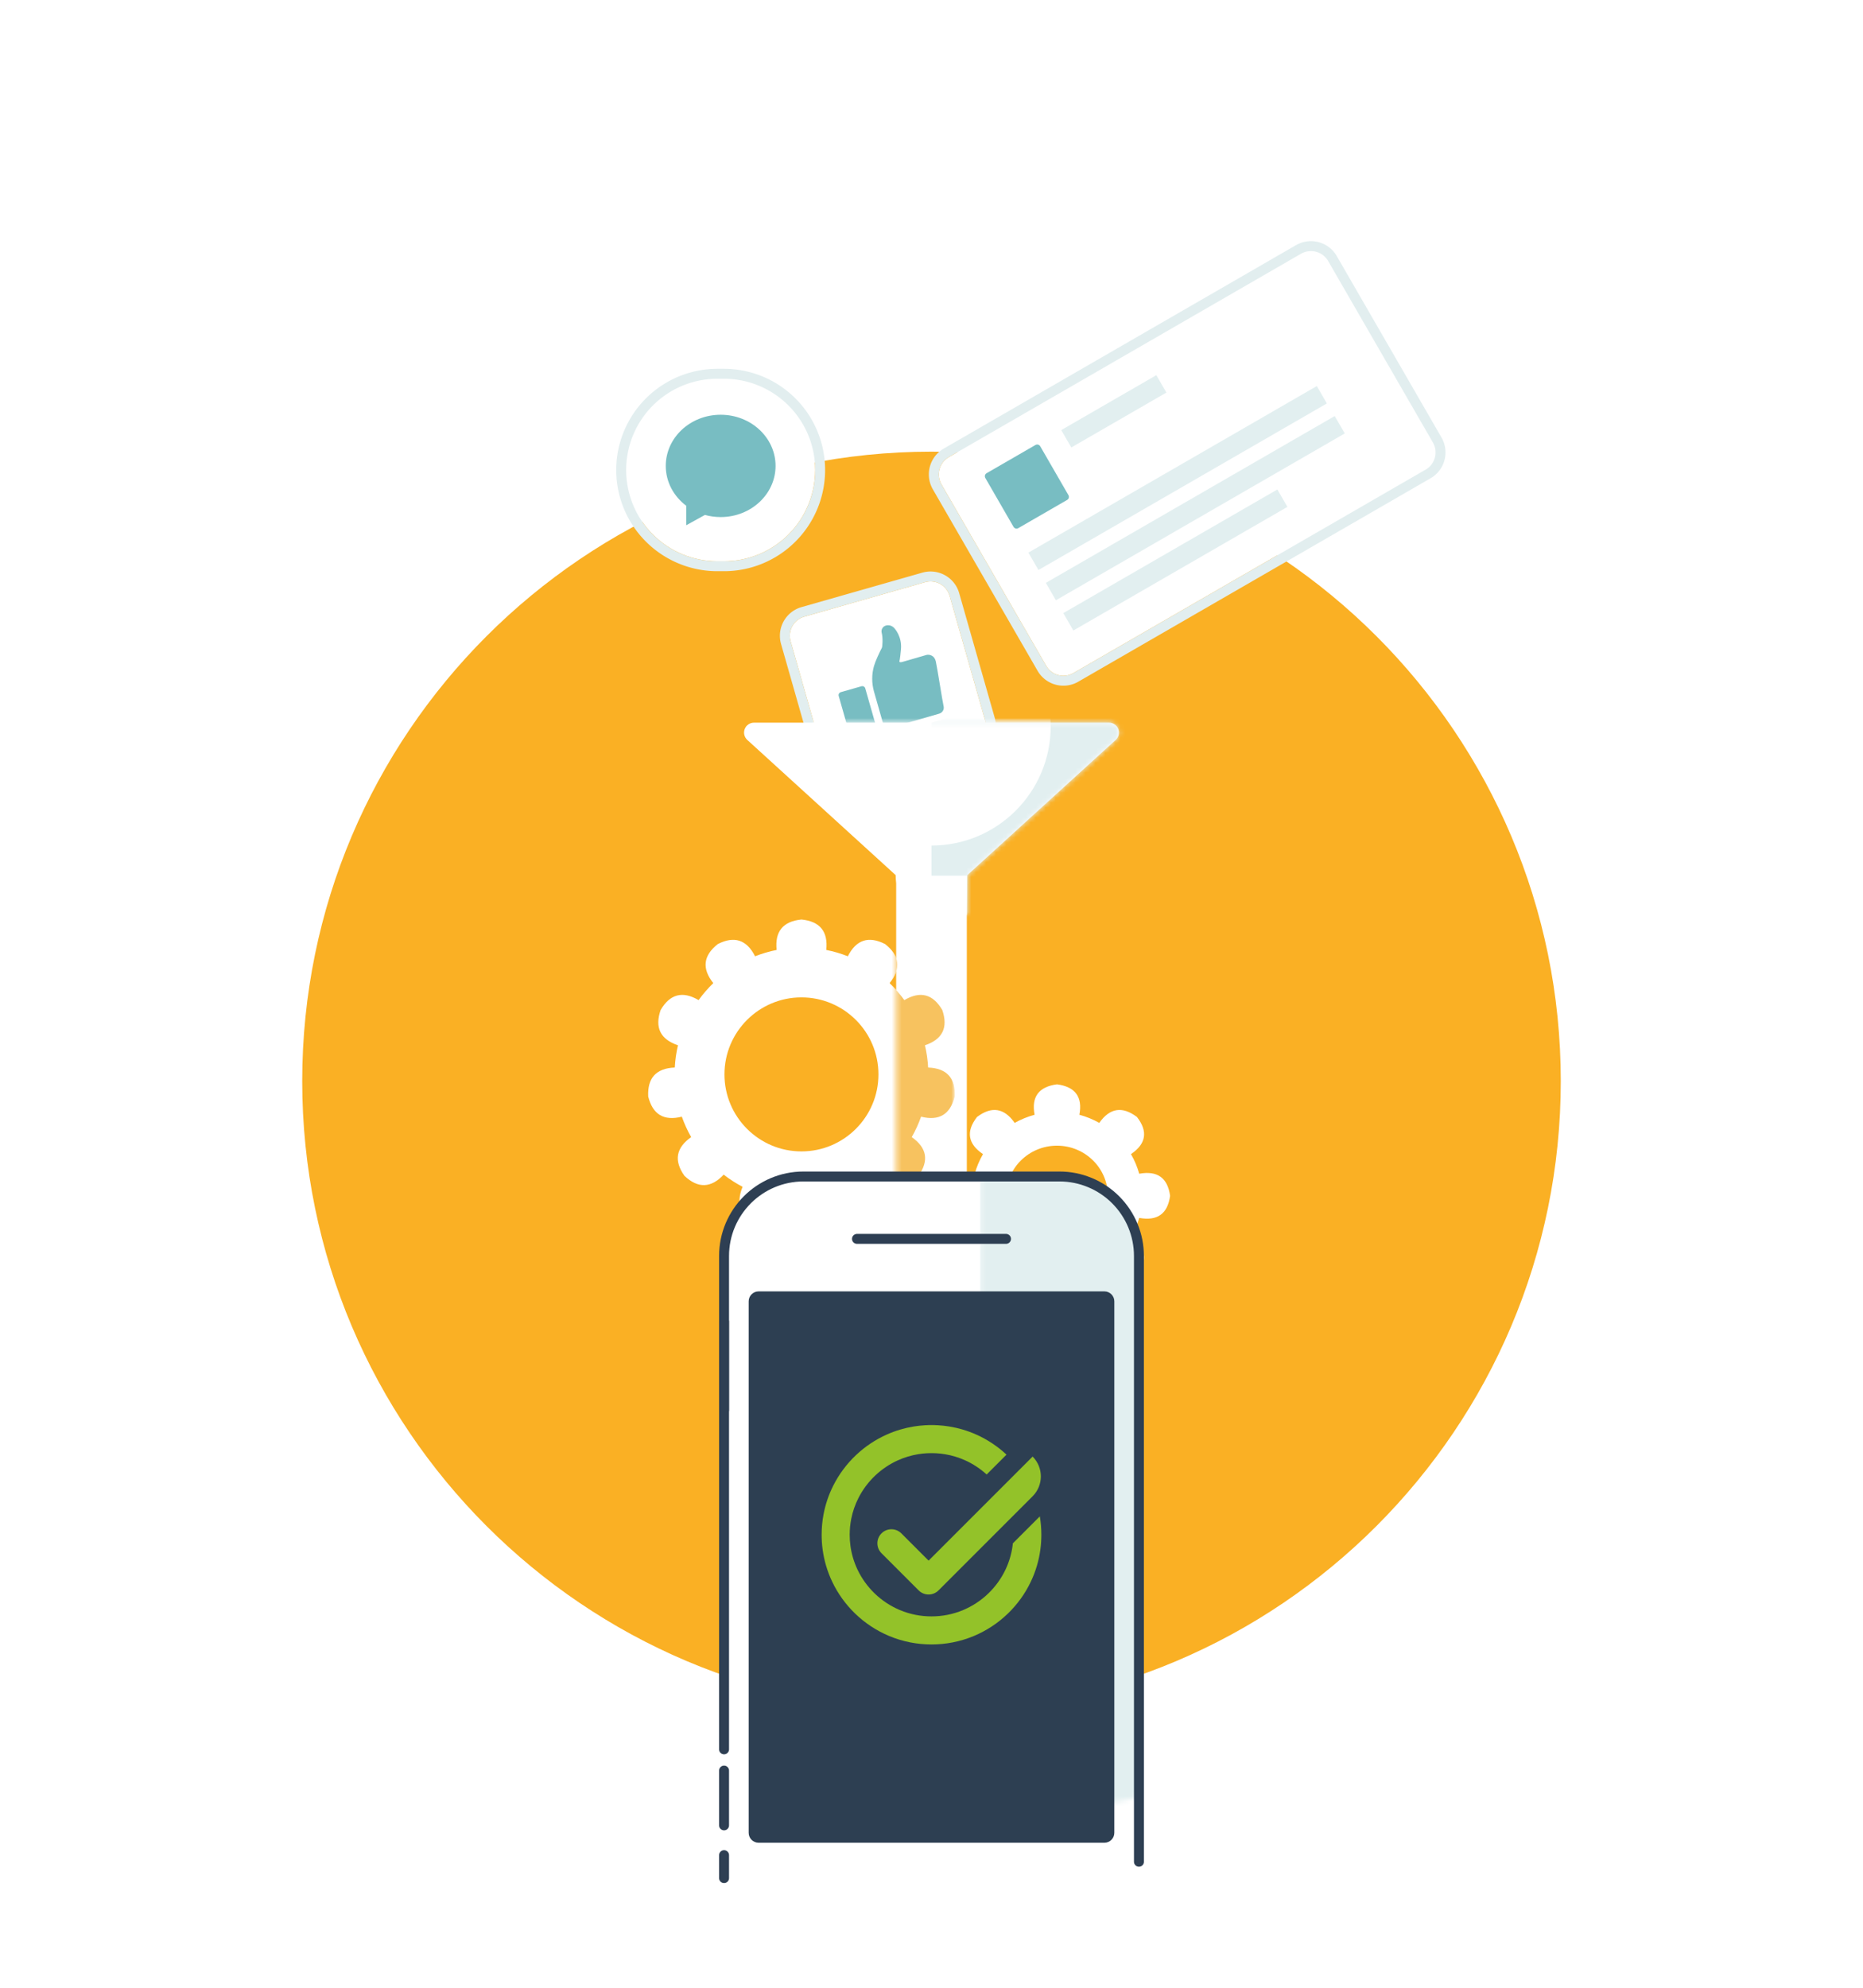 <?xml version="1.0" encoding="UTF-8" standalone="no"?>
<svg width="375px" height="400px" viewBox="0 0 375 400" version="1.1" xmlns="http://www.w3.org/2000/svg" xmlns:xlink="http://www.w3.org/1999/xlink">
    <!-- Generator: Sketch 39.1 (31720) - http://www.bohemiancoding.com/sketch -->
    <title>illu2</title>
    <desc>Created with Sketch.</desc>
    <defs>
        <path d="M0.509,15.819 C8.906,23.469 17.281,31.098 17.281,31.098 C17.281,33.215 18.122,35.245 19.619,36.742 C21.116,38.239 23.146,39.08 25.263,39.08 L31.61,39.08 L31.719,31.098 C31.719,31.098 52.757,11.933 61.577,3.899 C62.188,3.343 62.394,2.469 62.096,1.699 C61.797,0.928 61.056,0.421 60.23,0.421 L0.509,0.421 L0.509,15.819 L0.509,15.819 Z" id="path-1"></path>
        <polygon id="path-3" points="12.183 55.831 0.39 55.831 0.39 0.036 12.183 0.036 12.183 55.831"></polygon>
        <path d="M0.28,0.748 L16.255,0.748 C20.498,0.748 24.568,2.433 27.568,5.434 C30.569,8.434 32.255,12.504 32.255,16.748 L32.255,125.641 L0.28,131.881 L0.28,0.748 L0.28,0.748 Z" id="path-5"></path>
    </defs>
    <g id="scratch" stroke="none" stroke-width="1" fill="none" fill-rule="evenodd">
        <g id="onboarding_2">
            <g id="illu2">
                <polygon id="Fill-1" fill="#FFFFFF" points="0 400 375 400 375 0 0 0"></polygon>
                <path d="M187.5,90.888 C257.409,90.888 314.167,147.646 314.167,217.555 C314.167,287.464 257.409,344.221 187.5,344.221 C117.591,344.221 60.833,287.464 60.833,217.555 C60.833,147.646 117.591,90.888 187.5,90.888 L187.5,90.888 Z" id="Fill-2" fill="#FAB024"></path>
                <path d="M267.341,52.526 C266.811,51.607 265.937,50.937 264.912,50.662 C263.887,50.388 262.796,50.531 261.877,51.062 C248.984,58.505 203.857,84.559 190.964,92.003 C190.045,92.534 189.375,93.407 189.1,94.432 C188.826,95.457 188.97,96.549 189.5,97.467 C194.197,105.602 205.887,125.85 210.583,133.985 C211.114,134.903 211.987,135.574 213.012,135.848 C214.037,136.123 215.129,135.979 216.047,135.449 C228.94,128.005 274.067,101.951 286.96,94.507 C287.879,93.977 288.549,93.103 288.824,92.078 C289.098,91.054 288.955,89.962 288.424,89.043 C283.728,80.909 272.037,60.66 267.341,52.526 L267.341,52.526 Z" id="Fill-3" fill="#FFFFFF"></path>
                <path d="M263.97,48.526 L264.044,48.528 L264.117,48.531 L264.19,48.534 L264.264,48.538 L264.337,48.543 L264.41,48.55 L264.484,48.557 L264.557,48.564 L264.63,48.573 L264.703,48.583 L264.776,48.594 L264.85,48.605 L264.922,48.618 L264.995,48.631 L265.068,48.645 L265.141,48.66 L265.213,48.676 L265.285,48.693 L265.358,48.711 L265.43,48.73 L265.502,48.75 L265.573,48.77 L265.644,48.792 L265.715,48.814 L265.786,48.837 L265.856,48.862 L265.926,48.886 L265.995,48.912 L266.063,48.938 L266.132,48.966 L266.201,48.994 L266.269,49.023 L266.336,49.053 L266.403,49.083 L266.47,49.115 L266.536,49.147 L266.601,49.18 L266.666,49.214 L266.731,49.248 L266.796,49.283 L266.86,49.32 L266.924,49.357 L266.986,49.394 L267.048,49.432 L267.11,49.471 L267.172,49.512 L267.232,49.552 L267.293,49.593 L267.353,49.635 L267.412,49.678 L267.471,49.721 L267.529,49.766 L267.588,49.811 L267.644,49.856 L267.701,49.902 L267.757,49.949 L267.813,49.997 L267.868,50.046 L267.922,50.095 L267.976,50.144 L268.029,50.194 L268.082,50.246 L268.134,50.297 L268.185,50.349 L268.236,50.403 L268.286,50.456 L268.335,50.51 L268.384,50.566 L268.433,50.622 L268.48,50.677 L268.526,50.733 L268.574,50.792 L268.619,50.85 L268.663,50.908 L268.708,50.967 L268.751,51.027 L268.794,51.087 L268.836,51.148 L268.878,51.21 L268.918,51.272 L268.958,51.334 L268.997,51.398 L269.036,51.462 L269.07,51.521 L290.159,88.048 L290.193,88.108 L290.229,88.173 L290.264,88.239 L290.299,88.305 L290.332,88.37 L290.365,88.437 L290.396,88.504 L290.427,88.571 L290.458,88.639 L290.486,88.706 L290.515,88.775 L290.543,88.844 L290.569,88.913 L290.595,88.981 L290.62,89.05 L290.644,89.12 L290.666,89.189 L290.689,89.26 L290.711,89.331 L290.731,89.4 L290.751,89.471 L290.769,89.542 L290.787,89.613 L290.804,89.684 L290.82,89.754 L290.835,89.826 L290.85,89.899 L290.864,89.971 L290.876,90.043 L290.888,90.115 L290.899,90.188 L290.909,90.26 L290.918,90.332 L290.926,90.405 L290.934,90.478 L290.94,90.552 L290.946,90.625 L290.95,90.697 L290.954,90.77 L290.957,90.843 L290.959,90.917 L290.96,90.99 L290.96,91.063 L290.959,91.136 L290.958,91.21 L290.955,91.285 L290.952,91.356 L290.948,91.429 L290.943,91.503 L290.936,91.577 L290.929,91.651 L290.921,91.724 L290.913,91.796 L290.903,91.869 L290.892,91.943 L290.881,92.016 L290.868,92.088 L290.855,92.162 L290.841,92.234 L290.826,92.306 L290.809,92.38 L290.792,92.453 L290.775,92.523 L290.756,92.596 L290.736,92.669 L290.715,92.74 L290.694,92.81 L290.672,92.881 L290.648,92.953 L290.624,93.022 L290.6,93.092 L290.574,93.162 L290.547,93.231 L290.52,93.298 L290.492,93.366 L290.463,93.436 L290.433,93.503 L290.403,93.568 L290.371,93.635 L290.339,93.702 L290.306,93.767 L290.272,93.833 L290.238,93.898 L290.203,93.962 L290.166,94.026 L290.13,94.089 L290.092,94.152 L290.054,94.215 L290.014,94.277 L289.975,94.338 L289.934,94.399 L289.892,94.46 L289.851,94.519 L289.809,94.578 L289.764,94.638 L289.72,94.697 L289.676,94.753 L289.63,94.811 L289.584,94.867 L289.536,94.924 L289.489,94.979 L289.441,95.034 L289.391,95.089 L289.342,95.142 L289.291,95.196 L289.24,95.248 L289.189,95.299 L289.136,95.351 L289.083,95.402 L289.03,95.452 L288.975,95.502 L288.921,95.55 L288.865,95.599 L288.809,95.647 L288.752,95.693 L288.695,95.739 L288.637,95.785 L288.578,95.83 L288.519,95.874 L288.458,95.918 L288.398,95.961 L288.338,96.002 L288.277,96.043 L288.215,96.084 L288.151,96.125 L288.088,96.163 L288.025,96.202 L287.966,96.236 L217.042,137.184 L216.983,137.218 L216.918,137.254 L216.852,137.289 L216.786,137.323 L216.72,137.357 L216.653,137.389 L216.587,137.421 L216.519,137.452 L216.452,137.482 L216.384,137.511 L216.315,137.54 L216.247,137.567 L216.179,137.593 L216.109,137.619 L216.04,137.644 L215.971,137.668 L215.901,137.691 L215.831,137.714 L215.76,137.735 L215.691,137.755 L215.62,137.775 L215.549,137.794 L215.478,137.812 L215.406,137.829 L215.335,137.845 L215.263,137.86 L215.192,137.875 L215.12,137.888 L215.048,137.901 L214.976,137.913 L214.903,137.923 L214.83,137.933 L214.758,137.943 L214.686,137.951 L214.612,137.958 L214.54,137.965 L214.467,137.97 L214.393,137.975 L214.321,137.979 L214.247,137.981 L214.174,137.983 L214.101,137.985 L214.027,137.985 L213.954,137.984 L213.881,137.982 L213.807,137.98 L213.734,137.977 L213.661,137.972 L213.587,137.967 L213.514,137.961 L213.441,137.954 L213.367,137.946 L213.294,137.937 L213.221,137.928 L213.148,137.917 L213.075,137.905 L213.002,137.893 L212.929,137.88 L212.856,137.865 L212.784,137.85 L212.711,137.834 L212.639,137.817 L212.567,137.799 L212.495,137.78 L212.423,137.761 L212.351,137.74 L212.28,137.719 L212.209,137.696 L212.138,137.673 L212.069,137.649 L211.999,137.624 L211.929,137.598 L211.86,137.572 L211.791,137.544 L211.723,137.516 L211.656,137.488 L211.589,137.458 L211.521,137.427 L211.455,137.396 L211.389,137.364 L211.323,137.33 L211.258,137.297 L211.193,137.262 L211.129,137.227 L211.065,137.191 L211.002,137.154 L210.938,137.116 L210.876,137.078 L210.814,137.039 L210.752,136.999 L210.692,136.959 L210.631,136.917 L210.571,136.875 L210.512,136.832 L210.453,136.789 L210.395,136.745 L210.338,136.7 L210.28,136.654 L210.223,136.608 L210.167,136.561 L210.112,136.513 L210.057,136.465 L210.002,136.416 L209.948,136.366 L209.895,136.316 L209.843,136.265 L209.791,136.213 L209.739,136.161 L209.689,136.108 L209.638,136.054 L209.589,136 L209.54,135.945 L209.492,135.89 L209.445,135.834 L209.397,135.776 L209.351,135.719 L209.305,135.661 L209.26,135.602 L209.217,135.543 L209.173,135.484 L209.13,135.423 L209.089,135.363 L209.047,135.301 L209.006,135.238 L208.966,135.175 L208.927,135.113 L208.889,135.05 L208.855,134.991 L187.764,98.461 L187.731,98.403 L187.695,98.338 L187.66,98.272 L187.625,98.206 L187.592,98.14 L187.559,98.073 L187.527,98.006 L187.497,97.939 L187.467,97.871 L187.438,97.804 L187.409,97.736 L187.382,97.667 L187.356,97.599 L187.33,97.53 L187.305,97.46 L187.281,97.39 L187.257,97.32 L187.236,97.252 L187.214,97.181 L187.193,97.109 L187.174,97.04 L187.155,96.969 L187.137,96.897 L187.12,96.828 L187.104,96.755 L187.088,96.683 L187.074,96.611 L187.061,96.539 L187.048,96.467 L187.036,96.395 L187.025,96.323 L187.015,96.25 L187.006,96.178 L186.998,96.105 L186.991,96.033 L186.984,95.959 L186.979,95.886 L186.974,95.815 L186.97,95.74 L186.967,95.666 L186.965,95.595 L186.964,95.52 L186.964,95.446 L186.965,95.375 L186.966,95.302 L186.969,95.227 L186.972,95.153 L186.977,95.08 L186.982,95.008 L186.988,94.933 L186.995,94.861 L187.003,94.788 L187.011,94.714 L187.021,94.64 L187.032,94.568 L187.043,94.494 L187.056,94.42 L187.069,94.35 L187.083,94.277 L187.099,94.203 L187.115,94.132 L187.132,94.059 L187.15,93.986 L187.169,93.913 L187.188,93.843 L187.209,93.771 L187.23,93.699 L187.253,93.629 L187.276,93.558 L187.3,93.488 L187.325,93.419 L187.35,93.35 L187.377,93.28 L187.404,93.211 L187.432,93.144 L187.461,93.076 L187.491,93.008 L187.522,92.941 L187.553,92.874 L187.585,92.808 L187.618,92.743 L187.652,92.677 L187.687,92.613 L187.722,92.549 L187.758,92.485 L187.795,92.421 L187.832,92.358 L187.871,92.296 L187.91,92.233 L187.949,92.173 L187.99,92.112 L188.031,92.051 L188.074,91.991 L188.116,91.932 L188.16,91.873 L188.204,91.815 L188.249,91.756 L188.295,91.699 L188.341,91.643 L188.387,91.588 L188.435,91.532 L188.484,91.476 L188.533,91.422 L188.582,91.368 L188.632,91.316 L188.683,91.263 L188.736,91.21 L188.788,91.159 L188.841,91.108 L188.895,91.058 L188.949,91.008 L189.004,90.96 L189.059,90.912 L189.115,90.865 L189.172,90.817 L189.23,90.771 L189.288,90.725 L189.346,90.681 L189.405,90.637 L189.465,90.593 L189.525,90.55 L189.586,90.508 L189.648,90.467 L189.71,90.426 L189.773,90.386 L189.836,90.347 L189.9,90.308 L189.959,90.274 L260.882,49.326 L260.942,49.293 L261.007,49.257 L261.072,49.222 L261.138,49.187 L261.204,49.154 L261.271,49.121 L261.338,49.089 L261.405,49.059 L261.472,49.029 L261.541,48.999 L261.609,48.971 L261.677,48.944 L261.746,48.917 L261.814,48.891 L261.884,48.866 L261.954,48.842 L262.023,48.819 L262.093,48.797 L262.164,48.775 L262.234,48.755 L262.304,48.736 L262.375,48.717 L262.447,48.699 L262.518,48.682 L262.589,48.666 L262.661,48.65 L262.732,48.636 L262.804,48.622 L262.877,48.61 L262.949,48.598 L263.021,48.587 L263.094,48.577 L263.166,48.568 L263.239,48.56 L263.312,48.552 L263.385,48.546 L263.458,48.54 L263.531,48.536 L263.604,48.532 L263.677,48.529 L263.75,48.527 L263.824,48.526 L263.897,48.526 L263.97,48.526 Z M263.841,50.526 L263.792,50.527 L263.744,50.528 L263.695,50.53 L263.646,50.532 L263.597,50.536 L263.549,50.539 L263.5,50.544 L263.452,50.548 L263.403,50.554 L263.355,50.56 L263.306,50.567 L263.258,50.574 L263.21,50.582 L263.162,50.59 L263.114,50.599 L263.066,50.609 L263.018,50.619 L262.971,50.63 L262.923,50.641 L262.876,50.653 L262.829,50.666 L262.782,50.679 L262.735,50.692 L262.688,50.707 L262.641,50.721 L262.595,50.737 L262.548,50.753 L262.502,50.769 L262.456,50.787 L262.41,50.804 L262.365,50.823 L262.319,50.842 L262.274,50.861 L262.229,50.881 L262.184,50.902 L262.14,50.923 L262.095,50.944 L262.051,50.967 L262.007,50.99 L261.963,51.013 L261.92,51.037 L261.877,51.062 L190.964,92.003 L190.921,92.028 L190.879,92.054 L190.837,92.08 L190.795,92.107 L190.753,92.134 L190.712,92.161 L190.672,92.189 L190.632,92.218 L190.592,92.247 L190.552,92.276 L190.513,92.306 L190.474,92.336 L190.436,92.367 L190.398,92.399 L190.361,92.43 L190.324,92.462 L190.287,92.495 L190.251,92.528 L190.215,92.561 L190.18,92.595 L190.145,92.629 L190.111,92.664 L190.077,92.699 L190.043,92.735 L190.01,92.77 L189.977,92.807 L189.945,92.843 L189.913,92.88 L189.882,92.918 L189.851,92.956 L189.821,92.994 L189.791,93.032 L189.761,93.071 L189.732,93.11 L189.704,93.15 L189.676,93.19 L189.648,93.23 L189.621,93.271 L189.595,93.312 L189.569,93.353 L189.543,93.395 L189.518,93.437 L189.493,93.479 L189.469,93.521 L189.446,93.564 L189.423,93.608 L189.4,93.651 L189.378,93.695 L189.357,93.739 L189.336,93.783 L189.315,93.828 L189.296,93.873 L189.276,93.918 L189.258,93.963 L189.239,94.009 L189.222,94.055 L189.205,94.101 L189.188,94.148 L189.172,94.195 L189.156,94.242 L189.142,94.289 L189.127,94.336 L189.114,94.384 L189.1,94.432 L189.088,94.48 L189.076,94.528 L189.065,94.577 L189.054,94.625 L189.044,94.673 L189.034,94.722 L189.025,94.77 L189.017,94.819 L189.009,94.868 L189.002,94.916 L188.996,94.965 L188.99,95.014 L188.985,95.063 L188.98,95.112 L188.976,95.16 L188.972,95.209 L188.97,95.258 L188.967,95.307 L188.966,95.356 L188.965,95.405 L188.964,95.454 L188.964,95.503 L188.965,95.552 L188.966,95.6 L188.968,95.649 L188.971,95.698 L188.974,95.747 L188.978,95.795 L188.982,95.844 L188.987,95.893 L188.992,95.941 L188.998,95.989 L189.005,96.038 L189.012,96.086 L189.02,96.134 L189.029,96.182 L189.038,96.23 L189.047,96.278 L189.057,96.326 L189.068,96.373 L189.079,96.421 L189.091,96.468 L189.104,96.515 L189.117,96.563 L189.131,96.61 L189.145,96.656 L189.16,96.703 L189.175,96.75 L189.191,96.796 L189.208,96.842 L189.225,96.888 L189.243,96.934 L189.261,96.979 L189.28,97.025 L189.299,97.07 L189.319,97.115 L189.34,97.16 L189.361,97.205 L189.383,97.249 L189.405,97.293 L189.428,97.337 L189.451,97.381 L189.475,97.424 L189.5,97.467 L210.583,133.985 L210.608,134.028 L210.634,134.07 L210.66,134.112 L210.687,134.154 L210.714,134.195 L210.741,134.236 L210.769,134.277 L210.798,134.317 L210.827,134.357 L210.856,134.397 L210.886,134.436 L210.917,134.474 L210.947,134.513 L210.979,134.55 L211.01,134.588 L211.043,134.625 L211.075,134.661 L211.108,134.698 L211.141,134.733 L211.175,134.769 L211.21,134.804 L211.244,134.838 L211.279,134.872 L211.315,134.906 L211.351,134.939 L211.387,134.972 L211.423,135.004 L211.461,135.036 L211.498,135.067 L211.536,135.098 L211.574,135.128 L211.612,135.158 L211.651,135.188 L211.691,135.217 L211.73,135.245 L211.77,135.273 L211.81,135.301 L211.851,135.328 L211.892,135.354 L211.933,135.38 L211.975,135.406 L212.017,135.431 L212.059,135.455 L212.102,135.48 L212.144,135.503 L212.188,135.526 L212.231,135.549 L212.275,135.571 L212.319,135.592 L212.363,135.613 L212.408,135.633 L212.453,135.653 L212.498,135.672 L212.544,135.691 L212.589,135.709 L212.635,135.727 L212.682,135.744 L212.728,135.761 L212.775,135.777 L212.822,135.792 L212.869,135.807 L212.917,135.822 L212.964,135.835 L213.012,135.848 L213.06,135.861 L213.108,135.873 L213.157,135.884 L213.205,135.895 L213.253,135.905 L213.302,135.915 L213.35,135.924 L213.399,135.932 L213.448,135.94 L213.496,135.947 L213.545,135.953 L213.594,135.959 L213.643,135.964 L213.692,135.969 L213.741,135.973 L213.79,135.976 L213.838,135.979 L213.887,135.982 L213.936,135.983 L213.985,135.984 L214.034,135.985 L214.083,135.985 L214.132,135.984 L214.181,135.982 L214.229,135.981 L214.278,135.978 L214.327,135.975 L214.376,135.971 L214.424,135.967 L214.473,135.962 L214.521,135.957 L214.57,135.95 L214.618,135.944 L214.666,135.937 L214.714,135.929 L214.762,135.92 L214.81,135.911 L214.858,135.902 L214.906,135.891 L214.954,135.881 L215.001,135.869 L215.048,135.857 L215.096,135.845 L215.143,135.832 L215.19,135.818 L215.237,135.804 L215.283,135.789 L215.33,135.774 L215.376,135.758 L215.422,135.741 L215.468,135.724 L215.514,135.706 L215.56,135.688 L215.605,135.669 L215.65,135.65 L215.695,135.63 L215.74,135.609 L215.785,135.588 L215.829,135.566 L215.873,135.544 L215.917,135.521 L215.961,135.497 L216.004,135.473 L216.047,135.449 L286.96,94.507 L287.003,94.482 L287.046,94.457 L287.088,94.43 L287.129,94.404 L287.171,94.377 L287.212,94.349 L287.253,94.321 L287.293,94.293 L287.333,94.264 L287.372,94.234 L287.411,94.204 L287.45,94.174 L287.488,94.143 L287.526,94.112 L287.563,94.08 L287.6,94.048 L287.637,94.016 L287.673,93.983 L287.709,93.949 L287.744,93.915 L287.779,93.881 L287.814,93.846 L287.848,93.811 L287.881,93.776 L287.914,93.74 L287.947,93.704 L287.979,93.667 L288.011,93.63 L288.042,93.593 L288.073,93.555 L288.104,93.517 L288.134,93.478 L288.163,93.439 L288.192,93.4 L288.221,93.361 L288.249,93.321 L288.276,93.28 L288.303,93.24 L288.33,93.199 L288.356,93.157 L288.381,93.116 L288.406,93.074 L288.431,93.032 L288.455,92.989 L288.479,92.946 L288.502,92.903 L288.524,92.859 L288.546,92.816 L288.567,92.772 L288.588,92.727 L288.609,92.683 L288.629,92.638 L288.648,92.592 L288.667,92.547 L288.685,92.501 L288.703,92.455 L288.72,92.409 L288.736,92.363 L288.752,92.316 L288.768,92.269 L288.783,92.222 L288.797,92.174 L288.811,92.126 L288.824,92.078 L288.836,92.03 L288.848,91.982 L288.86,91.934 L288.87,91.886 L288.881,91.837 L288.89,91.789 L288.899,91.74 L288.907,91.692 L288.915,91.643 L288.922,91.594 L288.929,91.545 L288.934,91.497 L288.94,91.448 L288.944,91.399 L288.948,91.35 L288.952,91.301 L288.955,91.252 L288.957,91.203 L288.959,91.154 L288.96,91.105 L288.96,91.057 L288.96,91.008 L288.959,90.959 L288.958,90.91 L288.956,90.861 L288.954,90.812 L288.95,90.764 L288.947,90.715 L288.942,90.667 L288.938,90.618 L288.932,90.57 L288.926,90.521 L288.919,90.473 L288.912,90.425 L288.904,90.376 L288.896,90.328 L288.887,90.28 L288.877,90.233 L288.867,90.185 L288.856,90.137 L288.845,90.09 L288.833,90.042 L288.82,89.995 L288.807,89.948 L288.794,89.901 L288.779,89.854 L288.765,89.807 L288.749,89.761 L288.733,89.715 L288.717,89.668 L288.699,89.622 L288.682,89.577 L288.663,89.531 L288.644,89.486 L288.625,89.44 L288.605,89.395 L288.584,89.351 L288.563,89.306 L288.542,89.262 L288.519,89.217 L288.496,89.174 L288.473,89.13 L288.449,89.086 L288.424,89.043 L267.341,52.526 L267.316,52.483 L267.29,52.44 L267.264,52.398 L267.238,52.356 L267.21,52.315 L267.183,52.274 L267.155,52.233 L267.126,52.193 L267.097,52.153 L267.068,52.114 L267.038,52.075 L267.008,52.036 L266.977,51.998 L266.946,51.96 L266.914,51.923 L266.882,51.886 L266.849,51.849 L266.816,51.813 L266.783,51.777 L266.749,51.742 L266.715,51.707 L266.68,51.672 L266.645,51.638 L266.61,51.605 L266.574,51.572 L266.537,51.539 L266.501,51.507 L266.464,51.475 L266.426,51.444 L266.389,51.413 L266.35,51.382 L266.312,51.352 L266.273,51.323 L266.234,51.294 L266.194,51.265 L266.154,51.237 L266.114,51.21 L266.073,51.183 L266.032,51.156 L265.991,51.13 L265.949,51.105 L265.908,51.08 L265.865,51.055 L265.823,51.031 L265.78,51.007 L265.737,50.984 L265.693,50.962 L265.649,50.94 L265.605,50.918 L265.561,50.898 L265.516,50.877 L265.471,50.857 L265.426,50.838 L265.381,50.819 L265.335,50.801 L265.289,50.783 L265.243,50.766 L265.196,50.75 L265.149,50.734 L265.102,50.718 L265.055,50.703 L265.008,50.689 L264.96,50.675 L264.912,50.662 L264.864,50.65 L264.816,50.638 L264.768,50.626 L264.719,50.616 L264.671,50.605 L264.622,50.596 L264.574,50.587 L264.525,50.579 L264.477,50.571 L264.428,50.564 L264.379,50.557 L264.33,50.552 L264.281,50.546 L264.233,50.542 L264.184,50.538 L264.135,50.534 L264.086,50.531 L264.037,50.529 L263.988,50.527 L263.939,50.526 L263.89,50.526 L263.841,50.526 Z" id="Fill-4" fill="#E2EEEF"></path>
                <polygon id="Fill-5" fill="#E2EFF0" points="232.759 75.496 213.619 86.547 215.64 90.047 234.78 78.997"></polygon>
                <path d="M208.423,89.547 L198.59,95.224 C198.253,95.419 198.138,95.849 198.332,96.186 L204.01,106.02 C204.204,106.356 204.635,106.472 204.972,106.277 L214.805,100.6 C215.142,100.405 215.257,99.975 215.062,99.638 L209.385,89.805 C209.191,89.468 208.76,89.353 208.423,89.547 L208.423,89.547 Z" id="Fill-6" fill="#78BDC2"></path>
                <polygon id="Fill-7" fill="#E2EFF0" points="268.662 83.722 210.518 117.292 212.538 120.792 270.683 87.222"></polygon>
                <polygon id="Fill-8" fill="#E2EFF0" points="265.06 77.687 207.004 111.206 209.025 114.706 267.081 81.187"></polygon>
                <polygon id="Fill-9" fill="#E2EFF0" points="257.119 98.5 214.031 123.377 216.052 126.877 259.14 102.001"></polygon>
                <path d="M191.149,119.906 C190.543,117.782 188.33,116.551 186.205,117.157 C180.047,118.913 168.045,122.336 161.887,124.092 C159.763,124.698 158.532,126.911 159.138,129.036 C160.933,135.332 164.479,147.764 166.275,154.06 C166.881,156.185 169.094,157.416 171.218,156.81 C177.376,155.053 189.379,151.63 195.536,149.874 C197.661,149.268 198.892,147.055 198.286,144.93 C196.49,138.635 192.945,126.202 191.149,119.906 L191.149,119.906 Z" id="Fill-10" fill="#FFFFFF"></path>
                <path d="M187.372,115.003 L187.446,115.004 L187.52,115.006 L187.594,115.009 L187.667,115.013 L187.741,115.018 L187.814,115.024 L187.887,115.031 L187.96,115.038 L188.033,115.047 L188.106,115.056 L188.178,115.066 L188.25,115.078 L188.322,115.09 L188.394,115.102 L188.465,115.116 L188.536,115.131 L188.607,115.146 L188.678,115.162 L188.749,115.179 L188.819,115.197 L188.889,115.216 L188.958,115.236 L189.028,115.256 L189.096,115.277 L189.165,115.299 L189.234,115.322 L189.302,115.346 L189.37,115.37 L189.438,115.396 L189.504,115.422 L189.571,115.448 L189.638,115.476 L189.704,115.505 L189.77,115.534 L189.835,115.564 L189.899,115.594 L189.964,115.626 L190.029,115.658 L190.092,115.691 L190.156,115.725 L190.219,115.76 L190.281,115.795 L190.343,115.831 L190.406,115.868 L190.467,115.905 L190.527,115.943 L190.587,115.982 L190.648,116.022 L190.707,116.063 L190.766,116.104 L190.825,116.146 L190.882,116.188 L190.94,116.231 L190.997,116.276 L191.054,116.32 L191.11,116.366 L191.165,116.412 L191.22,116.459 L191.275,116.506 L191.329,116.554 L191.382,116.603 L191.435,116.652 L191.487,116.702 L191.539,116.754 L191.59,116.805 L191.641,116.857 L191.691,116.91 L191.74,116.963 L191.788,117.018 L191.836,117.072 L191.884,117.128 L191.931,117.184 L191.978,117.241 L192.023,117.298 L192.068,117.356 L192.112,117.415 L192.156,117.474 L192.198,117.533 L192.241,117.594 L192.283,117.656 L192.323,117.716 L192.363,117.778 L192.403,117.842 L192.442,117.905 L192.48,117.969 L192.517,118.033 L192.553,118.099 L192.589,118.164 L192.624,118.231 L192.658,118.297 L192.691,118.364 L192.724,118.432 L192.756,118.5 L192.787,118.569 L192.817,118.639 L192.847,118.708 L192.875,118.778 L192.903,118.849 L192.93,118.921 L192.956,118.992 L192.981,119.064 L193.005,119.137 L193.028,119.21 L193.051,119.283 L193.07,119.351 L200.211,144.388 L200.23,144.457 L200.25,144.53 L200.268,144.604 L200.286,144.68 L200.303,144.754 L200.318,144.828 L200.333,144.903 L200.347,144.978 L200.36,145.052 L200.372,145.127 L200.383,145.202 L200.393,145.278 L200.402,145.352 L200.41,145.426 L200.417,145.502 L200.423,145.576 L200.428,145.65 L200.433,145.725 L200.436,145.8 L200.438,145.875 L200.44,145.949 L200.44,146.023 L200.44,146.097 L200.439,146.171 L200.437,146.245 L200.433,146.319 L200.429,146.392 L200.424,146.466 L200.419,146.54 L200.412,146.613 L200.404,146.685 L200.396,146.757 L200.386,146.83 L200.376,146.903 L200.365,146.976 L200.353,147.047 L200.34,147.119 L200.327,147.19 L200.312,147.261 L200.296,147.333 L200.28,147.403 L200.263,147.474 L200.245,147.544 L200.227,147.613 L200.207,147.683 L200.186,147.753 L200.165,147.823 L200.143,147.891 L200.12,147.959 L200.097,148.027 L200.072,148.094 L200.047,148.163 L200.021,148.23 L199.994,148.296 L199.967,148.362 L199.938,148.43 L199.909,148.495 L199.879,148.56 L199.848,148.625 L199.817,148.689 L199.784,148.754 L199.751,148.818 L199.718,148.881 L199.683,148.944 L199.648,149.007 L199.611,149.069 L199.575,149.13 L199.537,149.192 L199.498,149.253 L199.46,149.312 L199.42,149.373 L199.379,149.433 L199.339,149.491 L199.298,149.549 L199.254,149.608 L199.211,149.665 L199.167,149.722 L199.122,149.779 L199.077,149.835 L199.031,149.89 L198.985,149.945 L198.936,150 L198.888,150.054 L198.84,150.107 L198.79,150.16 L198.74,150.212 L198.689,150.264 L198.637,150.315 L198.586,150.365 L198.533,150.416 L198.479,150.465 L198.425,150.513 L198.37,150.562 L198.314,150.61 L198.259,150.656 L198.202,150.703 L198.144,150.748 L198.086,150.793 L198.028,150.837 L197.969,150.881 L197.909,150.924 L197.849,150.966 L197.787,151.008 L197.726,151.049 L197.664,151.089 L197.601,151.128 L197.537,151.167 L197.474,151.205 L197.409,151.242 L197.344,151.279 L197.278,151.314 L197.212,151.349 L197.146,151.383 L197.078,151.417 L197.011,151.449 L196.942,151.481 L196.873,151.512 L196.805,151.542 L196.734,151.572 L196.663,151.6 L196.593,151.628 L196.522,151.655 L196.45,151.681 L196.378,151.706 L196.306,151.73 L196.232,151.753 L196.158,151.776 L196.091,151.796 L171.761,158.735 L171.693,158.754 L171.618,158.773 L171.544,158.792 L171.47,158.81 L171.395,158.827 L171.32,158.842 L171.246,158.857 L171.171,158.871 L171.096,158.884 L171.021,158.896 L170.946,158.907 L170.872,158.917 L170.797,158.926 L170.722,158.934 L170.647,158.941 L170.573,158.947 L170.498,158.952 L170.423,158.956 L170.349,158.96 L170.274,158.962 L170.2,158.964 L170.126,158.964 L170.052,158.964 L169.978,158.962 L169.904,158.96 L169.83,158.957 L169.756,158.953 L169.683,158.948 L169.61,158.942 L169.536,158.936 L169.463,158.928 L169.391,158.92 L169.318,158.91 L169.246,158.9 L169.174,158.889 L169.102,158.877 L169.03,158.864 L168.958,158.85 L168.887,158.836 L168.816,158.82 L168.746,158.804 L168.675,158.787 L168.605,158.769 L168.535,158.75 L168.465,158.731 L168.396,158.71 L168.327,158.689 L168.258,158.667 L168.189,158.644 L168.122,158.62 L168.054,158.596 L167.987,158.571 L167.919,158.545 L167.852,158.518 L167.786,158.49 L167.72,158.462 L167.654,158.432 L167.589,158.402 L167.524,158.372 L167.46,158.34 L167.395,158.308 L167.331,158.275 L167.268,158.242 L167.205,158.207 L167.142,158.171 L167.08,158.135 L167.019,158.099 L166.957,158.061 L166.896,158.023 L166.836,157.984 L166.776,157.944 L166.717,157.904 L166.658,157.863 L166.599,157.821 L166.541,157.778 L166.483,157.735 L166.426,157.691 L166.37,157.646 L166.314,157.601 L166.259,157.555 L166.204,157.508 L166.149,157.46 L166.095,157.412 L166.041,157.363 L165.988,157.313 L165.937,157.264 L165.885,157.213 L165.834,157.162 L165.783,157.109 L165.733,157.056 L165.684,157.003 L165.635,156.949 L165.586,156.893 L165.539,156.838 L165.493,156.783 L165.446,156.725 L165.4,156.668 L165.356,156.611 L165.312,156.552 L165.268,156.493 L165.225,156.432 L165.182,156.372 L165.141,156.311 L165.1,156.25 L165.06,156.188 L165.02,156.125 L164.982,156.061 L164.944,155.998 L164.907,155.933 L164.87,155.868 L164.835,155.802 L164.799,155.735 L164.765,155.669 L164.732,155.603 L164.699,155.535 L164.668,155.466 L164.637,155.397 L164.607,155.328 L164.577,155.258 L164.548,155.187 L164.521,155.117 L164.494,155.046 L164.468,154.974 L164.443,154.902 L164.419,154.83 L164.396,154.757 L164.373,154.683 L164.353,154.615 L157.213,129.578 L157.194,129.511 L157.174,129.436 L157.155,129.361 L157.138,129.288 L157.121,129.212 L157.105,129.138 L157.09,129.064 L157.076,128.988 L157.063,128.913 L157.052,128.839 L157.041,128.764 L157.031,128.689 L157.022,128.614 L157.014,128.54 L157.007,128.466 L157,128.39 L156.995,128.315 L156.991,128.241 L156.988,128.166 L156.985,128.092 L156.984,128.017 L156.983,127.944 L156.984,127.869 L156.985,127.796 L156.987,127.722 L156.99,127.648 L156.994,127.573 L156.999,127.5 L157.005,127.428 L157.012,127.355 L157.019,127.281 L157.028,127.208 L157.037,127.136 L157.047,127.063 L157.059,126.992 L157.07,126.92 L157.084,126.847 L157.097,126.775 L157.111,126.706 L157.127,126.634 L157.143,126.563 L157.16,126.492 L157.178,126.422 L157.197,126.353 L157.217,126.283 L157.237,126.213 L157.258,126.145 L157.28,126.075 L157.304,126.006 L157.327,125.94 L157.351,125.872 L157.377,125.803 L157.403,125.736 L157.429,125.671 L157.457,125.604 L157.486,125.538 L157.515,125.472 L157.545,125.406 L157.576,125.341 L157.607,125.277 L157.639,125.212 L157.672,125.149 L157.706,125.085 L157.741,125.022 L157.776,124.96 L157.812,124.898 L157.848,124.837 L157.886,124.775 L157.924,124.714 L157.964,124.653 L158.003,124.594 L158.043,124.535 L158.085,124.475 L158.127,124.416 L158.169,124.359 L158.212,124.301 L158.257,124.244 L158.301,124.187 L158.346,124.132 L158.393,124.076 L158.44,124.021 L158.487,123.966 L158.535,123.912 L158.584,123.859 L158.633,123.806 L158.683,123.754 L158.735,123.702 L158.786,123.652 L158.838,123.601 L158.892,123.55 L158.945,123.501 L158.998,123.453 L159.053,123.405 L159.109,123.357 L159.165,123.31 L159.221,123.264 L159.279,123.218 L159.337,123.173 L159.396,123.129 L159.455,123.085 L159.514,123.043 L159.575,123 L159.636,122.958 L159.697,122.918 L159.76,122.878 L159.823,122.838 L159.886,122.799 L159.95,122.761 L160.014,122.724 L160.079,122.688 L160.145,122.652 L160.211,122.617 L160.278,122.583 L160.345,122.549 L160.413,122.517 L160.481,122.485 L160.55,122.454 L160.619,122.424 L160.689,122.395 L160.759,122.366 L160.83,122.339 L160.902,122.311 L160.973,122.286 L161.045,122.261 L161.118,122.236 L161.191,122.213 L161.265,122.19 L161.333,122.171 L185.663,115.232 L185.731,115.213 L185.805,115.193 L185.879,115.174 L185.954,115.157 L186.029,115.14 L186.103,115.124 L186.178,115.109 L186.253,115.095 L186.328,115.083 L186.402,115.071 L186.477,115.06 L186.552,115.05 L186.626,115.041 L186.702,115.033 L186.776,115.026 L186.851,115.019 L186.926,115.014 L187,115.01 L187.074,115.007 L187.149,115.004 L187.224,115.003 L187.298,115.002 L187.372,115.003 Z M187.251,117.003 L187.201,117.004 L187.152,117.005 L187.102,117.007 L187.052,117.01 L187.003,117.014 L186.953,117.018 L186.903,117.023 L186.854,117.028 L186.804,117.034 L186.754,117.041 L186.704,117.048 L186.654,117.056 L186.604,117.064 L186.554,117.074 L186.504,117.083 L186.455,117.094 L186.405,117.105 L186.355,117.117 L186.305,117.13 L186.255,117.143 L186.205,117.157 L161.887,124.092 L161.838,124.107 L161.788,124.122 L161.739,124.137 L161.691,124.154 L161.642,124.17 L161.594,124.188 L161.547,124.206 L161.5,124.224 L161.453,124.243 L161.406,124.263 L161.36,124.283 L161.314,124.304 L161.269,124.325 L161.223,124.346 L161.179,124.369 L161.134,124.391 L161.09,124.415 L161.047,124.438 L161.003,124.463 L160.96,124.487 L160.918,124.513 L160.876,124.538 L160.834,124.565 L160.793,124.591 L160.752,124.619 L160.711,124.646 L160.671,124.674 L160.631,124.703 L160.592,124.732 L160.553,124.761 L160.514,124.791 L160.476,124.822 L160.438,124.852 L160.401,124.883 L160.364,124.915 L160.328,124.947 L160.292,124.98 L160.256,125.012 L160.221,125.046 L160.186,125.079 L160.152,125.113 L160.118,125.148 L160.084,125.183 L160.051,125.218 L160.019,125.254 L159.987,125.289 L159.955,125.326 L159.924,125.363 L159.893,125.4 L159.863,125.437 L159.833,125.475 L159.804,125.513 L159.775,125.551 L159.746,125.59 L159.718,125.629 L159.691,125.668 L159.664,125.708 L159.637,125.748 L159.611,125.788 L159.586,125.829 L159.561,125.87 L159.536,125.911 L159.512,125.953 L159.489,125.995 L159.465,126.037 L159.443,126.079 L159.421,126.122 L159.399,126.164 L159.378,126.208 L159.358,126.251 L159.338,126.295 L159.318,126.339 L159.299,126.383 L159.281,126.427 L159.263,126.472 L159.245,126.516 L159.229,126.561 L159.212,126.607 L159.196,126.652 L159.181,126.698 L159.167,126.744 L159.152,126.79 L159.139,126.836 L159.126,126.882 L159.113,126.929 L159.101,126.976 L159.09,127.023 L159.079,127.07 L159.069,127.117 L159.059,127.165 L159.05,127.212 L159.041,127.26 L159.033,127.308 L159.026,127.356 L159.019,127.404 L159.013,127.452 L159.007,127.501 L159.002,127.549 L158.998,127.598 L158.994,127.647 L158.991,127.696 L158.988,127.745 L158.986,127.794 L158.984,127.843 L158.983,127.892 L158.983,127.941 L158.984,127.991 L158.985,128.04 L158.986,128.09 L158.988,128.139 L158.991,128.189 L158.995,128.238 L158.999,128.288 L159.004,128.338 L159.009,128.388 L159.015,128.437 L159.022,128.487 L159.029,128.537 L159.037,128.587 L159.045,128.637 L159.055,128.687 L159.064,128.737 L159.075,128.787 L159.086,128.836 L159.098,128.886 L159.111,128.936 L159.124,128.986 L159.138,129.036 L166.275,154.06 L166.289,154.11 L166.304,154.159 L166.32,154.208 L166.336,154.257 L166.353,154.305 L166.37,154.353 L166.388,154.401 L166.407,154.448 L166.426,154.495 L166.445,154.541 L166.465,154.587 L166.486,154.633 L166.507,154.679 L166.529,154.724 L166.551,154.769 L166.574,154.813 L166.597,154.857 L166.621,154.901 L166.645,154.944 L166.67,154.987 L166.695,155.029 L166.721,155.072 L166.747,155.113 L166.774,155.155 L166.801,155.196 L166.829,155.236 L166.857,155.276 L166.885,155.316 L166.914,155.356 L166.944,155.395 L166.974,155.433 L167.004,155.471 L167.035,155.509 L167.066,155.546 L167.098,155.583 L167.13,155.62 L167.162,155.656 L167.195,155.691 L167.228,155.727 L167.262,155.761 L167.296,155.796 L167.33,155.829 L167.365,155.863 L167.4,155.896 L167.436,155.928 L167.472,155.961 L167.508,155.992 L167.545,156.023 L167.582,156.054 L167.619,156.085 L167.657,156.114 L167.695,156.144 L167.734,156.173 L167.772,156.201 L167.811,156.229 L167.851,156.256 L167.891,156.283 L167.931,156.31 L167.971,156.336 L168.012,156.362 L168.052,156.387 L168.094,156.411 L168.135,156.435 L168.177,156.459 L168.219,156.482 L168.261,156.504 L168.304,156.527 L168.347,156.548 L168.39,156.569 L168.433,156.59 L168.477,156.61 L168.521,156.629 L168.565,156.648 L168.609,156.667 L168.654,156.685 L168.699,156.702 L168.744,156.719 L168.789,156.735 L168.835,156.751 L168.88,156.766 L168.926,156.781 L168.972,156.795 L169.018,156.809 L169.065,156.822 L169.111,156.834 L169.158,156.846 L169.205,156.858 L169.252,156.868 L169.3,156.879 L169.347,156.888 L169.395,156.897 L169.442,156.906 L169.49,156.914 L169.538,156.921 L169.587,156.928 L169.635,156.934 L169.683,156.94 L169.732,156.945 L169.78,156.95 L169.829,156.954 L169.878,156.957 L169.927,156.959 L169.976,156.962 L170.025,156.963 L170.074,156.964 L170.124,156.964 L170.173,156.964 L170.222,156.963 L170.272,156.961 L170.322,156.959 L170.371,156.956 L170.421,156.953 L170.471,156.949 L170.52,156.944 L170.57,156.938 L170.62,156.932 L170.67,156.926 L170.72,156.919 L170.769,156.911 L170.819,156.902 L170.869,156.893 L170.919,156.883 L170.969,156.872 L171.019,156.861 L171.069,156.849 L171.119,156.837 L171.169,156.824 L171.218,156.81 L195.536,149.874 L195.586,149.86 L195.635,149.845 L195.684,149.829 L195.733,149.813 L195.781,149.796 L195.829,149.779 L195.877,149.761 L195.924,149.742 L195.971,149.723 L196.017,149.704 L196.064,149.683 L196.11,149.663 L196.155,149.642 L196.2,149.62 L196.245,149.598 L196.289,149.575 L196.333,149.552 L196.377,149.528 L196.42,149.504 L196.463,149.479 L196.506,149.454 L196.548,149.428 L196.59,149.402 L196.631,149.375 L196.672,149.348 L196.712,149.32 L196.753,149.292 L196.792,149.264 L196.832,149.235 L196.871,149.205 L196.909,149.175 L196.947,149.145 L196.985,149.114 L197.022,149.083 L197.059,149.051 L197.096,149.019 L197.132,148.987 L197.168,148.954 L197.203,148.921 L197.237,148.887 L197.272,148.853 L197.306,148.818 L197.339,148.784 L197.372,148.748 L197.405,148.713 L197.437,148.677 L197.468,148.641 L197.5,148.604 L197.53,148.567 L197.561,148.529 L197.591,148.492 L197.62,148.454 L197.649,148.415 L197.677,148.376 L197.705,148.337 L197.733,148.298 L197.76,148.258 L197.786,148.218 L197.812,148.178 L197.838,148.137 L197.863,148.096 L197.887,148.055 L197.911,148.014 L197.935,147.972 L197.958,147.93 L197.981,147.887 L198.003,147.845 L198.024,147.802 L198.045,147.759 L198.066,147.715 L198.086,147.672 L198.105,147.628 L198.124,147.584 L198.143,147.539 L198.161,147.495 L198.178,147.45 L198.195,147.405 L198.211,147.36 L198.227,147.314 L198.242,147.269 L198.257,147.223 L198.271,147.177 L198.285,147.13 L198.298,147.084 L198.31,147.037 L198.322,146.99 L198.334,146.944 L198.345,146.896 L198.355,146.849 L198.365,146.802 L198.374,146.754 L198.382,146.706 L198.39,146.658 L198.398,146.61 L198.404,146.562 L198.411,146.514 L198.416,146.466 L198.421,146.417 L198.426,146.368 L198.43,146.32 L198.433,146.271 L198.436,146.222 L198.438,146.173 L198.439,146.124 L198.44,146.074 L198.44,146.025 L198.44,145.976 L198.439,145.926 L198.437,145.877 L198.435,145.827 L198.432,145.778 L198.429,145.728 L198.425,145.678 L198.42,145.629 L198.415,145.579 L198.409,145.529 L198.402,145.479 L198.395,145.429 L198.387,145.379 L198.378,145.329 L198.369,145.28 L198.359,145.23 L198.349,145.18 L198.337,145.13 L198.326,145.08 L198.313,145.03 L198.3,144.98 L198.286,144.93 L191.149,119.906 L191.134,119.857 L191.119,119.807 L191.104,119.758 L191.087,119.71 L191.071,119.661 L191.053,119.613 L191.035,119.566 L191.017,119.519 L190.998,119.472 L190.978,119.425 L190.958,119.379 L190.938,119.333 L190.916,119.288 L190.895,119.242 L190.872,119.198 L190.85,119.153 L190.826,119.109 L190.803,119.066 L190.778,119.022 L190.754,118.979 L190.728,118.937 L190.703,118.895 L190.676,118.853 L190.65,118.812 L190.623,118.771 L190.595,118.73 L190.567,118.69 L190.538,118.65 L190.509,118.611 L190.48,118.572 L190.45,118.533 L190.42,118.495 L190.389,118.457 L190.358,118.42 L190.326,118.383 L190.294,118.347 L190.262,118.311 L190.229,118.275 L190.195,118.24 L190.162,118.205 L190.128,118.171 L190.093,118.137 L190.058,118.103 L190.023,118.07 L189.988,118.038 L189.952,118.006 L189.915,117.974 L189.879,117.943 L189.842,117.912 L189.804,117.882 L189.766,117.852 L189.728,117.823 L189.69,117.794 L189.651,117.765 L189.612,117.737 L189.573,117.71 L189.533,117.683 L189.493,117.656 L189.453,117.63 L189.412,117.605 L189.371,117.58 L189.33,117.555 L189.288,117.531 L189.247,117.508 L189.204,117.484 L189.162,117.462 L189.12,117.44 L189.077,117.418 L189.033,117.397 L188.99,117.377 L188.946,117.357 L188.903,117.337 L188.858,117.318 L188.814,117.3 L188.77,117.282 L188.725,117.264 L188.68,117.248 L188.634,117.231 L188.589,117.215 L188.543,117.2 L188.497,117.185 L188.451,117.171 L188.405,117.158 L188.359,117.145 L188.312,117.132 L188.265,117.12 L188.218,117.109 L188.171,117.098 L188.124,117.088 L188.076,117.078 L188.029,117.069 L187.981,117.06 L187.933,117.052 L187.885,117.045 L187.837,117.038 L187.789,117.032 L187.74,117.026 L187.692,117.021 L187.643,117.017 L187.594,117.013 L187.546,117.01 L187.497,117.007 L187.448,117.005 L187.398,117.003 L187.349,117.002 L187.3,117.002 L187.251,117.003 Z" id="Fill-11" fill="#E2EEEF"></path>
                <path d="M169.245,139.284 L173.404,138.098 C173.732,138.004 174.074,138.193 174.168,138.523 L176.892,148.073 C176.986,148.401 176.797,148.743 176.467,148.837 L172.308,150.024 C171.98,150.117 171.638,149.929 171.544,149.599 L168.819,140.046 C168.728,139.717 168.917,139.377 169.245,139.284 L169.245,139.284 Z M177.875,146.009 L175.924,139.166 C175.446,137.48 175.446,135.696 175.927,134.011 C176.222,132.99 177.04,131.256 177.516,130.344 C177.621,130.139 177.751,128.37 177.478,127.366 C177.305,126.729 177.672,126.06 178.309,125.884 L178.336,125.876 C179.453,125.579 180.101,126.506 180.101,126.506 C180.101,126.506 181.586,128.109 181.353,130.655 C181.157,132.806 181.048,133.006 181.048,133.006 C181.048,133.006 180.906,133.425 181.668,133.191 C181.668,133.191 186.338,131.838 186.499,131.792 C186.844,131.693 188.035,131.694 188.372,133.115 C188.623,134.166 189.744,141.357 189.92,142.029 C190.013,142.384 189.968,142.674 189.871,142.901 C189.72,143.257 189.395,143.513 189.023,143.622 L178.654,146.601 C178.651,146.599 178.09,146.762 177.875,146.009 L177.875,146.009 Z" id="Fill-12" fill="#78BDC2"></path>
                <path d="M164.083,94.579 C164.083,89.709 162.148,85.038 158.704,81.594 C155.26,78.15 150.589,76.215 145.719,76.215 L144.403,76.215 C139.533,76.215 134.862,78.15 131.418,81.594 C127.974,85.038 126.039,89.709 126.039,94.579 L126.039,94.58 C126.039,99.451 127.974,104.122 131.418,107.566 C134.862,111.01 139.533,112.944 144.403,112.944 L145.719,112.944 C150.589,112.944 155.26,111.01 158.704,107.566 C162.148,104.122 164.083,99.451 164.083,94.58 L164.083,94.579 L164.083,94.579 Z" id="Fill-13" fill="#FFFFFF"></path>
                <path d="M145.845,74.215 L145.972,74.217 L146.098,74.219 L146.225,74.221 L146.351,74.225 L146.477,74.229 L146.603,74.234 L146.729,74.24 L146.855,74.247 L146.98,74.254 L147.106,74.262 L147.231,74.271 L147.357,74.281 L147.482,74.291 L147.607,74.303 L147.732,74.315 L147.857,74.327 L147.981,74.341 L148.106,74.355 L148.23,74.37 L148.354,74.386 L148.478,74.403 L148.602,74.42 L148.726,74.438 L148.85,74.457 L148.973,74.477 L149.097,74.497 L149.22,74.518 L149.343,74.54 L149.465,74.563 L149.588,74.586 L149.71,74.61 L149.833,74.635 L149.955,74.66 L150.077,74.687 L150.198,74.714 L150.32,74.741 L150.441,74.77 L150.562,74.799 L150.683,74.829 L150.803,74.86 L150.924,74.891 L151.044,74.924 L151.164,74.956 L151.284,74.99 L151.403,75.024 L151.523,75.059 L151.642,75.095 L151.76,75.132 L151.879,75.169 L151.997,75.207 L152.115,75.246 L152.233,75.285 L152.351,75.325 L152.468,75.366 L152.585,75.407 L152.702,75.45 L152.819,75.493 L152.935,75.536 L153.051,75.581 L153.167,75.626 L153.282,75.671 L153.397,75.718 L153.512,75.765 L153.627,75.813 L153.741,75.862 L153.855,75.911 L153.968,75.961 L154.082,76.011 L154.195,76.063 L154.308,76.115 L154.42,76.168 L154.532,76.221 L154.644,76.275 L154.756,76.33 L154.867,76.385 L154.978,76.441 L155.088,76.498 L155.198,76.556 L155.308,76.614 L155.418,76.673 L155.527,76.732 L155.636,76.793 L155.744,76.853 L155.852,76.915 L155.96,76.977 L156.067,77.04 L156.174,77.104 L156.281,77.168 L156.387,77.233 L156.493,77.299 L156.599,77.365 L156.704,77.432 L156.808,77.499 L156.913,77.568 L157.017,77.636 L157.121,77.706 L157.224,77.776 L157.326,77.847 L157.429,77.919 L157.531,77.991 L157.633,78.063 L157.734,78.137 L157.834,78.211 L157.935,78.286 L158.035,78.361 L158.134,78.437 L158.233,78.514 L158.331,78.591 L158.43,78.669 L158.528,78.748 L158.625,78.827 L158.722,78.907 L158.818,78.987 L158.914,79.068 L159.01,79.15 L159.105,79.232 L159.199,79.315 L159.293,79.399 L159.387,79.483 L159.48,79.568 L159.573,79.653 L159.665,79.739 L159.756,79.826 L159.848,79.914 L159.939,80.002 L160.029,80.09 L160.118,80.179 L160.208,80.269 L160.296,80.359 L160.384,80.45 L160.472,80.541 L160.558,80.633 L160.645,80.725 L160.73,80.818 L160.815,80.911 L160.899,81.005 L160.983,81.099 L161.066,81.194 L161.148,81.289 L161.23,81.384 L161.311,81.48 L161.391,81.576 L161.471,81.673 L161.55,81.77 L161.629,81.868 L161.707,81.966 L161.784,82.065 L161.861,82.164 L161.937,82.263 L162.012,82.363 L162.087,82.464 L162.161,82.564 L162.235,82.665 L162.308,82.767 L162.38,82.869 L162.451,82.971 L162.522,83.074 L162.592,83.178 L162.662,83.281 L162.73,83.385 L162.799,83.489 L162.866,83.594 L162.933,83.699 L162.999,83.805 L163.065,83.911 L163.13,84.017 L163.194,84.123 L163.258,84.231 L163.321,84.338 L163.383,84.446 L163.444,84.554 L163.505,84.662 L163.566,84.771 L163.625,84.881 L163.684,84.99 L163.742,85.099 L163.8,85.21 L163.857,85.32 L163.913,85.431 L163.968,85.542 L164.023,85.654 L164.077,85.766 L164.13,85.878 L164.183,85.99 L164.235,86.103 L164.287,86.216 L164.337,86.33 L164.387,86.443 L164.437,86.557 L164.485,86.671 L164.533,86.786 L164.58,86.901 L164.627,87.016 L164.672,87.131 L164.717,87.247 L164.762,87.363 L164.805,87.479 L164.848,87.596 L164.891,87.713 L164.932,87.83 L164.973,87.947 L165.013,88.065 L165.052,88.183 L165.091,88.301 L165.129,88.419 L165.166,88.538 L165.203,88.656 L165.239,88.776 L165.274,88.895 L165.308,89.014 L165.342,89.134 L165.375,89.254 L165.407,89.374 L165.438,89.495 L165.469,89.615 L165.499,89.736 L165.528,89.857 L165.557,89.978 L165.584,90.1 L165.611,90.221 L165.638,90.343 L165.663,90.466 L165.688,90.588 L165.712,90.71 L165.735,90.832 L165.758,90.955 L165.78,91.079 L165.801,91.201 L165.821,91.325 L165.841,91.448 L165.86,91.572 L165.878,91.695 L165.895,91.82 L165.912,91.944 L165.928,92.068 L165.943,92.192 L165.957,92.317 L165.971,92.442 L165.983,92.566 L165.995,92.691 L166.007,92.816 L166.017,92.941 L166.027,93.067 L166.036,93.193 L166.044,93.318 L166.051,93.443 L166.058,93.57 L166.064,93.695 L166.069,93.821 L166.073,93.947 L166.077,94.073 L166.079,94.2 L166.081,94.326 L166.083,94.452 L166.083,94.576 L166.083,94.583 L166.083,94.707 L166.081,94.834 L166.079,94.959 L166.077,95.086 L166.073,95.212 L166.069,95.338 L166.064,95.464 L166.058,95.59 L166.051,95.716 L166.044,95.842 L166.036,95.967 L166.027,96.092 L166.017,96.218 L166.007,96.343 L165.995,96.468 L165.983,96.593 L165.971,96.718 L165.957,96.842 L165.943,96.967 L165.928,97.092 L165.912,97.215 L165.895,97.339 L165.878,97.464 L165.86,97.588 L165.841,97.711 L165.821,97.835 L165.801,97.958 L165.78,98.081 L165.758,98.204 L165.735,98.327 L165.712,98.449 L165.688,98.572 L165.663,98.694 L165.638,98.816 L165.611,98.938 L165.584,99.059 L165.557,99.181 L165.528,99.302 L165.499,99.423 L165.469,99.544 L165.438,99.665 L165.407,99.785 L165.375,99.905 L165.342,100.026 L165.308,100.145 L165.274,100.264 L165.239,100.384 L165.203,100.503 L165.166,100.622 L165.129,100.74 L165.091,100.858 L165.052,100.977 L165.013,101.095 L164.973,101.212 L164.932,101.329 L164.891,101.447 L164.848,101.564 L164.805,101.68 L164.762,101.796 L164.717,101.912 L164.672,102.028 L164.627,102.143 L164.58,102.258 L164.533,102.373 L164.485,102.488 L164.437,102.602 L164.387,102.716 L164.337,102.83 L164.287,102.943 L164.235,103.056 L164.183,103.169 L164.13,103.282 L164.077,103.394 L164.023,103.505 L163.968,103.617 L163.913,103.728 L163.857,103.839 L163.8,103.95 L163.742,104.06 L163.684,104.169 L163.625,104.279 L163.566,104.388 L163.505,104.497 L163.444,104.605 L163.383,104.713 L163.321,104.821 L163.258,104.929 L163.194,105.036 L163.13,105.142 L163.065,105.248 L162.999,105.355 L162.933,105.46 L162.866,105.565 L162.799,105.67 L162.73,105.774 L162.662,105.878 L162.592,105.982 L162.522,106.085 L162.451,106.188 L162.38,106.29 L162.308,106.392 L162.235,106.494 L162.161,106.595 L162.087,106.695 L162.012,106.796 L161.937,106.896 L161.861,106.995 L161.784,107.095 L161.707,107.193 L161.629,107.291 L161.55,107.389 L161.471,107.486 L161.391,107.583 L161.311,107.68 L161.23,107.776 L161.148,107.871 L161.066,107.966 L160.983,108.061 L160.899,108.155 L160.815,108.248 L160.73,108.341 L160.645,108.434 L160.558,108.526 L160.472,108.618 L160.384,108.709 L160.296,108.8 L160.208,108.89 L160.118,108.98 L160.029,109.069 L159.939,109.157 L159.848,109.245 L159.756,109.333 L159.665,109.42 L159.573,109.506 L159.48,109.591 L159.387,109.676 L159.293,109.76 L159.199,109.844 L159.105,109.927 L159.009,110.009 L158.914,110.091 L158.818,110.172 L158.722,110.253 L158.625,110.333 L158.528,110.412 L158.43,110.49 L158.331,110.568 L158.233,110.646 L158.134,110.722 L158.035,110.798 L157.935,110.874 L157.834,110.949 L157.734,111.022 L157.633,111.096 L157.531,111.169 L157.429,111.241 L157.326,111.312 L157.224,111.383 L157.12,111.453 L157.017,111.523 L156.913,111.592 L156.808,111.66 L156.704,111.728 L156.599,111.794 L156.493,111.861 L156.387,111.926 L156.281,111.991 L156.174,112.056 L156.067,112.119 L155.96,112.182 L155.852,112.244 L155.744,112.306 L155.636,112.367 L155.527,112.427 L155.418,112.486 L155.308,112.545 L155.198,112.604 L155.088,112.661 L154.978,112.718 L154.867,112.774 L154.756,112.829 L154.644,112.884 L154.532,112.938 L154.42,112.992 L154.308,113.045 L154.195,113.097 L154.082,113.148 L153.968,113.199 L153.855,113.249 L153.741,113.298 L153.627,113.346 L153.512,113.394 L153.397,113.441 L153.282,113.488 L153.167,113.534 L153.051,113.579 L152.935,113.623 L152.818,113.667 L152.702,113.71 L152.585,113.752 L152.468,113.793 L152.351,113.834 L152.233,113.874 L152.115,113.914 L151.997,113.952 L151.879,113.99 L151.76,114.028 L151.642,114.064 L151.523,114.1 L151.403,114.135 L151.284,114.169 L151.164,114.203 L151.044,114.236 L150.924,114.268 L150.803,114.299 L150.683,114.33 L150.562,114.36 L150.441,114.389 L150.32,114.418 L150.198,114.446 L150.077,114.473 L149.955,114.499 L149.833,114.525 L149.71,114.549 L149.588,114.574 L149.465,114.597 L149.343,114.619 L149.22,114.641 L149.097,114.662 L148.973,114.683 L148.85,114.702 L148.726,114.721 L148.602,114.739 L148.478,114.757 L148.354,114.773 L148.23,114.789 L148.106,114.804 L147.981,114.818 L147.857,114.832 L147.732,114.845 L147.607,114.857 L147.482,114.868 L147.357,114.878 L147.231,114.888 L147.106,114.897 L146.98,114.905 L146.855,114.913 L146.729,114.919 L146.603,114.925 L146.477,114.93 L146.351,114.935 L146.225,114.938 L146.098,114.941 L145.972,114.943 L145.845,114.944 L145.722,114.944 L144.4,114.944 L144.277,114.944 L144.15,114.943 L144.024,114.941 L143.898,114.938 L143.772,114.935 L143.646,114.93 L143.52,114.925 L143.394,114.919 L143.268,114.913 L143.142,114.905 L143.017,114.897 L142.891,114.888 L142.766,114.878 L142.641,114.868 L142.516,114.857 L142.391,114.845 L142.266,114.832 L142.141,114.818 L142.017,114.804 L141.892,114.789 L141.768,114.773 L141.644,114.757 L141.52,114.739 L141.396,114.721 L141.273,114.702 L141.149,114.683 L141.026,114.662 L140.903,114.641 L140.78,114.619 L140.657,114.597 L140.535,114.574 L140.412,114.549 L140.29,114.525 L140.168,114.499 L140.046,114.473 L139.924,114.446 L139.803,114.418 L139.681,114.389 L139.561,114.36 L139.44,114.33 L139.319,114.299 L139.199,114.268 L139.078,114.236 L138.958,114.203 L138.839,114.169 L138.719,114.135 L138.6,114.1 L138.481,114.064 L138.362,114.028 L138.243,113.99 L138.125,113.952 L138.007,113.914 L137.889,113.874 L137.771,113.834 L137.654,113.793 L137.537,113.752 L137.42,113.71 L137.304,113.667 L137.188,113.623 L137.071,113.579 L136.956,113.534 L136.84,113.488 L136.725,113.441 L136.611,113.394 L136.496,113.346 L136.382,113.298 L136.268,113.249 L136.154,113.199 L136.04,113.148 L135.928,113.097 L135.815,113.045 L135.702,112.992 L135.59,112.938 L135.478,112.884 L135.367,112.829 L135.256,112.774 L135.145,112.718 L135.034,112.661 L134.924,112.604 L134.814,112.545 L134.705,112.486 L134.596,112.427 L134.487,112.367 L134.378,112.306 L134.27,112.244 L134.162,112.182 L134.055,112.119 L133.948,112.056 L133.841,111.991 L133.735,111.926 L133.629,111.861 L133.524,111.794 L133.419,111.728 L133.314,111.66 L133.209,111.592 L133.106,111.523 L133.002,111.453 L132.899,111.383 L132.796,111.312 L132.693,111.241 L132.592,111.169 L132.49,111.096 L132.389,111.022 L132.288,110.948 L132.188,110.874 L132.088,110.798 L131.989,110.722 L131.89,110.646 L131.791,110.568 L131.692,110.49 L131.595,110.412 L131.498,110.333 L131.401,110.253 L131.304,110.172 L131.208,110.091 L131.113,110.009 L131.018,109.927 L130.923,109.844 L130.829,109.76 L130.736,109.676 L130.642,109.591 L130.55,109.506 L130.458,109.42 L130.366,109.333 L130.275,109.246 L130.184,109.158 L130.093,109.069 L130.004,108.98 L129.915,108.89 L129.826,108.8 L129.738,108.709 L129.651,108.618 L129.564,108.526 L129.478,108.434 L129.392,108.341 L129.307,108.248 L129.223,108.155 L129.14,108.061 L129.057,107.966 L128.974,107.871 L128.892,107.775 L128.811,107.679 L128.731,107.583 L128.651,107.486 L128.572,107.389 L128.494,107.291 L128.415,107.193 L128.338,107.094 L128.261,106.995 L128.186,106.896 L128.11,106.796 L128.035,106.696 L127.961,106.595 L127.888,106.494 L127.815,106.392 L127.743,106.29 L127.671,106.188 L127.601,106.085 L127.53,105.982 L127.461,105.878 L127.392,105.774 L127.324,105.67 L127.256,105.565 L127.189,105.46 L127.123,105.355 L127.058,105.249 L126.992,105.142 L126.928,105.036 L126.865,104.929 L126.802,104.821 L126.74,104.714 L126.678,104.605 L126.617,104.497 L126.557,104.388 L126.497,104.279 L126.438,104.169 L126.38,104.059 L126.323,103.95 L126.266,103.839 L126.21,103.728 L126.154,103.617 L126.099,103.505 L126.045,103.394 L125.992,103.281 L125.939,103.169 L125.887,103.056 L125.836,102.944 L125.785,102.83 L125.735,102.716 L125.686,102.602 L125.637,102.488 L125.589,102.373 L125.542,102.258 L125.496,102.144 L125.45,102.028 L125.405,101.912 L125.361,101.797 L125.317,101.68 L125.274,101.563 L125.232,101.447 L125.19,101.329 L125.149,101.212 L125.109,101.095 L125.07,100.977 L125.031,100.858 L124.993,100.74 L124.956,100.622 L124.92,100.503 L124.884,100.384 L124.849,100.265 L124.814,100.145 L124.781,100.025 L124.748,99.905 L124.716,99.785 L124.684,99.665 L124.654,99.544 L124.624,99.423 L124.594,99.302 L124.566,99.181 L124.538,99.06 L124.511,98.938 L124.485,98.816 L124.459,98.694 L124.434,98.571 L124.41,98.45 L124.387,98.327 L124.364,98.204 L124.343,98.081 L124.321,97.957 L124.301,97.835 L124.281,97.711 L124.263,97.587 L124.245,97.464 L124.227,97.339 L124.211,97.216 L124.195,97.092 L124.18,96.967 L124.165,96.843 L124.152,96.718 L124.139,96.593 L124.127,96.468 L124.116,96.343 L124.105,96.218 L124.096,96.093 L124.087,95.967 L124.078,95.841 L124.071,95.715 L124.064,95.59 L124.059,95.464 L124.054,95.339 L124.049,95.212 L124.046,95.086 L124.043,94.959 L124.041,94.833 L124.04,94.707 L124.039,94.583 L124.039,94.576 L124.04,94.452 L124.041,94.326 L124.043,94.2 L124.046,94.073 L124.049,93.947 L124.054,93.821 L124.059,93.695 L124.064,93.57 L124.071,93.444 L124.078,93.318 L124.087,93.192 L124.096,93.066 L124.105,92.941 L124.116,92.817 L124.127,92.691 L124.139,92.566 L124.152,92.442 L124.165,92.317 L124.18,92.193 L124.195,92.068 L124.211,91.943 L124.227,91.82 L124.245,91.695 L124.263,91.572 L124.281,91.448 L124.301,91.325 L124.321,91.202 L124.343,91.078 L124.364,90.955 L124.387,90.832 L124.41,90.71 L124.434,90.588 L124.459,90.466 L124.485,90.343 L124.511,90.222 L124.538,90.1 L124.566,89.978 L124.594,89.857 L124.624,89.736 L124.654,89.615 L124.684,89.495 L124.716,89.374 L124.748,89.254 L124.781,89.134 L124.814,89.014 L124.849,88.894 L124.884,88.775 L124.92,88.656 L124.956,88.538 L124.993,88.419 L125.031,88.301 L125.07,88.182 L125.109,88.065 L125.149,87.947 L125.19,87.83 L125.232,87.713 L125.274,87.596 L125.317,87.479 L125.361,87.363 L125.405,87.247 L125.45,87.131 L125.496,87.016 L125.542,86.901 L125.589,86.786 L125.637,86.671 L125.686,86.557 L125.735,86.443 L125.785,86.329 L125.836,86.216 L125.887,86.103 L125.939,85.99 L125.992,85.878 L126.045,85.766 L126.099,85.654 L126.154,85.542 L126.21,85.431 L126.266,85.32 L126.323,85.21 L126.38,85.1 L126.438,84.99 L126.497,84.88 L126.557,84.771 L126.617,84.663 L126.678,84.554 L126.74,84.446 L126.802,84.338 L126.865,84.231 L126.928,84.124 L126.992,84.017 L127.058,83.911 L127.123,83.805 L127.189,83.699 L127.256,83.594 L127.324,83.489 L127.392,83.385 L127.461,83.281 L127.53,83.177 L127.601,83.074 L127.671,82.972 L127.743,82.869 L127.815,82.767 L127.888,82.666 L127.961,82.564 L128.035,82.464 L128.11,82.363 L128.186,82.263 L128.261,82.164 L128.338,82.065 L128.415,81.966 L128.494,81.868 L128.572,81.77 L128.651,81.673 L128.731,81.576 L128.811,81.48 L128.892,81.384 L128.974,81.288 L129.057,81.193 L129.14,81.099 L129.223,81.005 L129.307,80.911 L129.392,80.818 L129.478,80.725 L129.564,80.633 L129.651,80.541 L129.738,80.45 L129.826,80.36 L129.915,80.269 L130.004,80.179 L130.093,80.091 L130.184,80.002 L130.275,79.914 L130.366,79.826 L130.458,79.74 L130.55,79.654 L130.642,79.568 L130.736,79.483 L130.829,79.399 L130.923,79.315 L131.018,79.232 L131.113,79.15 L131.208,79.068 L131.304,78.987 L131.401,78.906 L131.498,78.827 L131.595,78.748 L131.692,78.669 L131.791,78.591 L131.89,78.514 L131.989,78.437 L132.088,78.361 L132.188,78.286 L132.288,78.211 L132.389,78.137 L132.49,78.063 L132.592,77.991 L132.693,77.919 L132.796,77.847 L132.899,77.776 L133.002,77.706 L133.106,77.636 L133.21,77.567 L133.314,77.499 L133.419,77.432 L133.524,77.365 L133.629,77.298 L133.735,77.233 L133.841,77.168 L133.948,77.104 L134.055,77.04 L134.162,76.977 L134.27,76.915 L134.378,76.854 L134.487,76.793 L134.596,76.732 L134.705,76.673 L134.814,76.614 L134.924,76.556 L135.034,76.498 L135.145,76.441 L135.256,76.385 L135.367,76.33 L135.478,76.275 L135.59,76.221 L135.702,76.168 L135.815,76.115 L135.927,76.063 L136.04,76.011 L136.154,75.961 L136.268,75.911 L136.382,75.862 L136.496,75.813 L136.61,75.765 L136.725,75.718 L136.84,75.671 L136.956,75.626 L137.072,75.581 L137.188,75.536 L137.304,75.493 L137.42,75.45 L137.537,75.407 L137.654,75.366 L137.772,75.325 L137.889,75.285 L138.007,75.246 L138.125,75.207 L138.243,75.169 L138.362,75.132 L138.481,75.095 L138.6,75.059 L138.719,75.024 L138.839,74.99 L138.958,74.956 L139.078,74.924 L139.199,74.891 L139.319,74.86 L139.44,74.829 L139.561,74.799 L139.681,74.77 L139.803,74.741 L139.924,74.714 L140.046,74.687 L140.168,74.66 L140.29,74.635 L140.412,74.61 L140.534,74.586 L140.657,74.563 L140.78,74.54 L140.903,74.518 L141.026,74.497 L141.149,74.477 L141.273,74.457 L141.396,74.438 L141.52,74.42 L141.644,74.403 L141.768,74.386 L141.892,74.37 L142.017,74.355 L142.141,74.341 L142.266,74.327 L142.391,74.315 L142.516,74.303 L142.641,74.291 L142.766,74.281 L142.891,74.271 L143.017,74.262 L143.142,74.254 L143.268,74.247 L143.394,74.24 L143.52,74.234 L143.646,74.229 L143.772,74.225 L143.898,74.221 L144.024,74.219 L144.15,74.217 L144.277,74.215 L144.4,74.215 L145.722,74.215 L145.845,74.215 Z M144.289,76.215 L144.175,76.216 L144.061,76.218 L143.947,76.221 L143.834,76.224 L143.72,76.228 L143.606,76.232 L143.493,76.238 L143.379,76.244 L143.266,76.25 L143.153,76.258 L143.04,76.266 L142.927,76.274 L142.814,76.284 L142.701,76.294 L142.588,76.305 L142.476,76.316 L142.363,76.329 L142.251,76.342 L142.139,76.355 L142.027,76.369 L141.915,76.384 L141.803,76.4 L141.692,76.416 L141.58,76.433 L141.469,76.451 L141.358,76.469 L141.247,76.488 L141.136,76.508 L141.025,76.528 L140.914,76.549 L140.804,76.571 L140.694,76.594 L140.584,76.617 L140.474,76.64 L140.364,76.665 L140.255,76.69 L140.145,76.715 L140.036,76.742 L139.927,76.769 L139.818,76.797 L139.71,76.825 L139.601,76.854 L139.493,76.884 L139.385,76.914 L139.277,76.945 L139.17,76.977 L139.063,77.009 L138.955,77.042 L138.848,77.075 L138.742,77.11 L138.635,77.144 L138.529,77.18 L138.423,77.216 L138.317,77.253 L138.212,77.29 L138.106,77.328 L138.001,77.367 L137.896,77.407 L137.792,77.447 L137.687,77.487 L137.583,77.528 L137.479,77.57 L137.376,77.613 L137.273,77.656 L137.169,77.7 L137.067,77.744 L136.964,77.789 L136.862,77.835 L136.76,77.881 L136.658,77.928 L136.557,77.976 L136.456,78.024 L136.355,78.073 L136.254,78.122 L136.154,78.172 L136.054,78.223 L135.954,78.274 L135.855,78.326 L135.756,78.378 L135.657,78.432 L135.559,78.485 L135.461,78.54 L135.363,78.594 L135.265,78.65 L135.168,78.706 L135.071,78.763 L134.975,78.82 L134.879,78.878 L134.783,78.937 L134.687,78.996 L134.592,79.055 L134.497,79.116 L134.403,79.177 L134.309,79.238 L134.215,79.3 L134.122,79.363 L134.029,79.426 L133.936,79.49 L133.844,79.555 L133.752,79.62 L133.66,79.685 L133.569,79.752 L133.478,79.818 L133.388,79.886 L133.297,79.954 L133.208,80.022 L133.118,80.092 L133.029,80.161 L132.941,80.232 L132.853,80.302 L132.765,80.374 L132.678,80.446 L132.591,80.518 L132.504,80.592 L132.418,80.665 L132.333,80.74 L132.247,80.814 L132.162,80.89 L132.078,80.966 L131.994,81.042 L131.91,81.119 L131.827,81.197 L131.745,81.275 L131.662,81.354 L131.58,81.433 L131.499,81.513 L131.418,81.594 L131.338,81.675 L131.258,81.756 L131.178,81.838 L131.1,81.92 L131.021,82.003 L130.944,82.086 L130.867,82.17 L130.79,82.254 L130.714,82.338 L130.639,82.423 L130.564,82.508 L130.49,82.594 L130.416,82.68 L130.343,82.766 L130.27,82.853 L130.198,82.941 L130.127,83.028 L130.056,83.117 L129.986,83.205 L129.916,83.294 L129.847,83.383 L129.778,83.473 L129.71,83.563 L129.643,83.654 L129.576,83.744 L129.51,83.836 L129.444,83.927 L129.379,84.019 L129.315,84.111 L129.251,84.204 L129.188,84.297 L129.125,84.391 L129.063,84.484 L129.001,84.579 L128.94,84.673 L128.88,84.768 L128.82,84.863 L128.761,84.958 L128.703,85.054 L128.645,85.15 L128.587,85.247 L128.531,85.344 L128.474,85.441 L128.419,85.538 L128.364,85.636 L128.31,85.734 L128.256,85.833 L128.203,85.932 L128.15,86.031 L128.098,86.13 L128.047,86.23 L127.997,86.33 L127.947,86.43 L127.897,86.53 L127.848,86.631 L127.8,86.732 L127.753,86.834 L127.706,86.935 L127.659,87.037 L127.614,87.14 L127.569,87.242 L127.524,87.345 L127.48,87.448 L127.437,87.551 L127.395,87.655 L127.353,87.759 L127.312,87.863 L127.271,87.967 L127.231,88.072 L127.192,88.177 L127.153,88.282 L127.115,88.387 L127.077,88.493 L127.041,88.599 L127.004,88.705 L126.969,88.811 L126.934,88.917 L126.9,89.024 L126.866,89.131 L126.833,89.238 L126.801,89.345 L126.769,89.453 L126.738,89.561 L126.708,89.669 L126.678,89.777 L126.649,89.885 L126.621,89.994 L126.593,90.103 L126.566,90.212 L126.54,90.321 L126.514,90.43 L126.489,90.54 L126.465,90.649 L126.441,90.759 L126.418,90.869 L126.396,90.98 L126.374,91.09 L126.353,91.201 L126.332,91.311 L126.313,91.422 L126.294,91.533 L126.275,91.644 L126.258,91.756 L126.241,91.867 L126.224,91.979 L126.209,92.091 L126.194,92.202 L126.18,92.315 L126.166,92.427 L126.153,92.539 L126.141,92.651 L126.129,92.764 L126.118,92.877 L126.108,92.989 L126.099,93.102 L126.09,93.215 L126.082,93.328 L126.075,93.442 L126.068,93.555 L126.062,93.668 L126.057,93.782 L126.052,93.896 L126.048,94.009 L126.045,94.123 L126.043,94.237 L126.041,94.351 L126.04,94.465 L126.039,94.579 L126.039,94.58 L126.04,94.694 L126.041,94.808 L126.043,94.922 L126.045,95.036 L126.048,95.15 L126.052,95.264 L126.057,95.377 L126.062,95.491 L126.068,95.604 L126.075,95.718 L126.082,95.831 L126.09,95.944 L126.099,96.057 L126.108,96.17 L126.118,96.283 L126.129,96.395 L126.141,96.508 L126.153,96.62 L126.166,96.733 L126.18,96.845 L126.194,96.957 L126.209,97.069 L126.224,97.181 L126.241,97.292 L126.258,97.404 L126.275,97.515 L126.294,97.626 L126.313,97.737 L126.332,97.848 L126.353,97.959 L126.374,98.069 L126.396,98.18 L126.418,98.29 L126.441,98.4 L126.465,98.51 L126.489,98.62 L126.514,98.729 L126.54,98.838 L126.566,98.948 L126.593,99.057 L126.621,99.165 L126.649,99.274 L126.678,99.382 L126.708,99.491 L126.738,99.599 L126.769,99.706 L126.801,99.814 L126.833,99.921 L126.866,100.028 L126.9,100.135 L126.934,100.242 L126.969,100.349 L127.004,100.455 L127.041,100.561 L127.077,100.667 L127.115,100.772 L127.153,100.878 L127.192,100.983 L127.231,101.087 L127.271,101.192 L127.312,101.296 L127.353,101.4 L127.395,101.504 L127.437,101.608 L127.48,101.711 L127.524,101.814 L127.569,101.917 L127.614,102.02 L127.659,102.122 L127.706,102.224 L127.753,102.326 L127.8,102.427 L127.848,102.528 L127.897,102.629 L127.947,102.729 L127.997,102.83 L128.047,102.93 L128.098,103.029 L128.15,103.129 L128.203,103.228 L128.256,103.327 L128.31,103.425 L128.364,103.523 L128.419,103.621 L128.474,103.718 L128.531,103.816 L128.587,103.912 L128.645,104.009 L128.703,104.105 L128.761,104.201 L128.82,104.296 L128.88,104.392 L128.94,104.486 L129.001,104.581 L129.063,104.675 L129.125,104.769 L129.188,104.862 L129.251,104.955 L129.315,105.048 L129.379,105.14 L129.444,105.232 L129.51,105.324 L129.576,105.415 L129.643,105.506 L129.71,105.596 L129.778,105.686 L129.847,105.776 L129.916,105.865 L129.986,105.954 L130.056,106.043 L130.127,106.131 L130.198,106.219 L130.27,106.306 L130.343,106.393 L130.416,106.479 L130.49,106.566 L130.564,106.651 L130.639,106.736 L130.714,106.821 L130.79,106.906 L130.867,106.99 L130.944,107.073 L131.021,107.156 L131.1,107.239 L131.178,107.321 L131.258,107.403 L131.338,107.485 L131.418,107.566 L131.499,107.646 L131.58,107.726 L131.662,107.805 L131.745,107.884 L131.827,107.962 L131.91,108.04 L131.994,108.117 L132.078,108.194 L132.162,108.27 L132.247,108.345 L132.333,108.42 L132.418,108.494 L132.504,108.568 L132.591,108.641 L132.678,108.714 L132.765,108.786 L132.853,108.857 L132.941,108.928 L133.029,108.998 L133.118,109.068 L133.208,109.137 L133.297,109.205 L133.388,109.273 L133.478,109.341 L133.569,109.408 L133.66,109.474 L133.752,109.54 L133.844,109.605 L133.936,109.669 L134.029,109.733 L134.122,109.796 L134.215,109.859 L134.309,109.921 L134.403,109.983 L134.497,110.044 L134.592,110.104 L134.687,110.164 L134.783,110.223 L134.879,110.281 L134.975,110.339 L135.071,110.397 L135.168,110.453 L135.265,110.509 L135.363,110.565 L135.461,110.62 L135.559,110.674 L135.657,110.728 L135.756,110.781 L135.855,110.833 L135.954,110.885 L136.054,110.937 L136.154,110.987 L136.254,111.037 L136.355,111.087 L136.456,111.135 L136.557,111.184 L136.658,111.231 L136.76,111.278 L136.862,111.324 L136.964,111.37 L137.067,111.415 L137.169,111.459 L137.273,111.503 L137.376,111.546 L137.479,111.589 L137.583,111.631 L137.687,111.672 L137.792,111.713 L137.896,111.753 L138.001,111.792 L138.106,111.831 L138.212,111.869 L138.317,111.906 L138.423,111.943 L138.529,111.979 L138.635,112.015 L138.742,112.05 L138.848,112.084 L138.955,112.118 L139.063,112.151 L139.17,112.183 L139.277,112.214 L139.385,112.245 L139.493,112.276 L139.601,112.305 L139.71,112.334 L139.818,112.363 L139.927,112.39 L140.036,112.418 L140.145,112.444 L140.255,112.47 L140.364,112.495 L140.474,112.519 L140.584,112.543 L140.694,112.566 L140.804,112.588 L140.914,112.61 L141.025,112.631 L141.136,112.651 L141.247,112.671 L141.358,112.69 L141.469,112.708 L141.58,112.726 L141.692,112.743 L141.803,112.759 L141.915,112.775 L142.027,112.79 L142.139,112.804 L142.251,112.818 L142.363,112.831 L142.476,112.843 L142.588,112.854 L142.701,112.865 L142.814,112.875 L142.927,112.885 L143.04,112.894 L143.153,112.902 L143.266,112.909 L143.379,112.916 L143.493,112.922 L143.606,112.927 L143.72,112.932 L143.834,112.935 L143.947,112.939 L144.061,112.941 L144.175,112.943 L144.289,112.944 L144.403,112.944 L145.719,112.944 L145.833,112.944 L145.947,112.943 L146.061,112.941 L146.175,112.939 L146.289,112.935 L146.402,112.932 L146.516,112.927 L146.63,112.922 L146.743,112.916 L146.856,112.909 L146.97,112.902 L147.083,112.894 L147.196,112.885 L147.309,112.875 L147.421,112.865 L147.534,112.854 L147.647,112.843 L147.759,112.831 L147.871,112.818 L147.983,112.804 L148.096,112.79 L148.207,112.775 L148.319,112.759 L148.431,112.743 L148.542,112.726 L148.654,112.708 L148.765,112.69 L148.876,112.671 L148.987,112.651 L149.097,112.631 L149.208,112.61 L149.318,112.588 L149.429,112.566 L149.539,112.543 L149.649,112.519 L149.758,112.495 L149.868,112.47 L149.977,112.444 L150.086,112.418 L150.195,112.39 L150.304,112.363 L150.413,112.334 L150.521,112.305 L150.629,112.276 L150.737,112.245 L150.845,112.214 L150.953,112.183 L151.06,112.151 L151.167,112.118 L151.274,112.084 L151.381,112.05 L151.487,112.015 L151.593,111.979 L151.699,111.943 L151.805,111.906 L151.911,111.869 L152.016,111.831 L152.121,111.792 L152.226,111.753 L152.331,111.713 L152.435,111.672 L152.539,111.631 L152.643,111.589 L152.747,111.546 L152.85,111.503 L152.953,111.459 L153.056,111.415 L153.158,111.37 L153.261,111.324 L153.363,111.278 L153.464,111.231 L153.566,111.184 L153.667,111.135 L153.768,111.087 L153.868,111.037 L153.968,110.987 L154.068,110.937 L154.168,110.885 L154.267,110.833 L154.366,110.781 L154.465,110.728 L154.564,110.674 L154.662,110.62 L154.76,110.565 L154.857,110.509 L154.954,110.453 L155.051,110.397 L155.148,110.339 L155.244,110.281 L155.34,110.223 L155.435,110.164 L155.53,110.104 L155.625,110.044 L155.719,109.983 L155.814,109.921 L155.907,109.859 L156.001,109.796 L156.094,109.733 L156.187,109.669 L156.279,109.605 L156.371,109.54 L156.462,109.474 L156.554,109.408 L156.644,109.341 L156.735,109.273 L156.825,109.205 L156.915,109.137 L157.004,109.068 L157.093,108.998 L157.181,108.928 L157.27,108.857 L157.357,108.786 L157.445,108.714 L157.532,108.641 L157.618,108.568 L157.704,108.494 L157.79,108.42 L157.875,108.345 L157.96,108.27 L158.044,108.194 L158.128,108.117 L158.212,108.04 L158.295,107.962 L158.378,107.884 L158.46,107.805 L158.542,107.726 L158.623,107.646 L158.704,107.566 L158.785,107.485 L158.865,107.403 L158.944,107.321 L159.023,107.239 L159.101,107.156 L159.179,107.073 L159.256,106.99 L159.332,106.906 L159.408,106.821 L159.484,106.736 L159.558,106.651 L159.633,106.566 L159.706,106.479 L159.78,106.393 L159.852,106.306 L159.924,106.219 L159.996,106.131 L160.066,106.043 L160.137,105.954 L160.206,105.865 L160.276,105.776 L160.344,105.686 L160.412,105.596 L160.48,105.506 L160.546,105.415 L160.613,105.324 L160.678,105.232 L160.743,105.14 L160.808,105.048 L160.872,104.955 L160.935,104.862 L160.998,104.769 L161.06,104.675 L161.121,104.581 L161.182,104.486 L161.243,104.392 L161.302,104.296 L161.361,104.201 L161.42,104.105 L161.478,104.009 L161.535,103.912 L161.592,103.816 L161.648,103.718 L161.704,103.621 L161.758,103.523 L161.813,103.425 L161.867,103.327 L161.92,103.228 L161.972,103.129 L162.024,103.029 L162.075,102.93 L162.126,102.83 L162.176,102.729 L162.225,102.629 L162.274,102.528 L162.322,102.427 L162.37,102.326 L162.417,102.224 L162.463,102.122 L162.509,102.02 L162.554,101.917 L162.598,101.814 L162.642,101.711 L162.685,101.608 L162.728,101.504 L162.77,101.4 L162.811,101.296 L162.851,101.192 L162.891,101.087 L162.931,100.983 L162.97,100.878 L163.008,100.772 L163.045,100.667 L163.082,100.561 L163.118,100.455 L163.154,100.349 L163.188,100.242 L163.223,100.135 L163.256,100.028 L163.289,99.921 L163.321,99.814 L163.353,99.706 L163.384,99.599 L163.414,99.491 L163.444,99.382 L163.473,99.274 L163.501,99.165 L163.529,99.057 L163.556,98.948 L163.583,98.838 L163.608,98.729 L163.633,98.62 L163.658,98.51 L163.681,98.4 L163.704,98.29 L163.727,98.18 L163.749,98.069 L163.77,97.959 L163.79,97.848 L163.81,97.737 L163.829,97.626 L163.847,97.515 L163.865,97.404 L163.882,97.292 L163.898,97.181 L163.914,97.069 L163.929,96.957 L163.943,96.845 L163.957,96.733 L163.969,96.62 L163.982,96.508 L163.993,96.395 L164.004,96.283 L164.014,96.17 L164.024,96.057 L164.032,95.944 L164.04,95.831 L164.048,95.718 L164.054,95.604 L164.06,95.491 L164.066,95.377 L164.07,95.264 L164.074,95.15 L164.077,95.036 L164.08,94.922 L164.082,94.808 L164.083,94.694 L164.083,94.579 L164.083,94.465 L164.082,94.351 L164.08,94.237 L164.077,94.123 L164.074,94.009 L164.07,93.896 L164.066,93.782 L164.06,93.668 L164.054,93.555 L164.048,93.442 L164.04,93.328 L164.032,93.215 L164.024,93.102 L164.014,92.989 L164.004,92.877 L163.993,92.764 L163.982,92.651 L163.969,92.539 L163.957,92.427 L163.943,92.315 L163.929,92.202 L163.914,92.091 L163.898,91.979 L163.882,91.867 L163.865,91.756 L163.847,91.644 L163.829,91.533 L163.81,91.422 L163.79,91.311 L163.77,91.201 L163.749,91.09 L163.727,90.98 L163.704,90.869 L163.681,90.759 L163.658,90.649 L163.633,90.54 L163.608,90.43 L163.583,90.321 L163.556,90.212 L163.529,90.103 L163.501,89.994 L163.473,89.885 L163.444,89.777 L163.414,89.669 L163.384,89.561 L163.353,89.453 L163.321,89.345 L163.289,89.238 L163.256,89.131 L163.223,89.024 L163.188,88.917 L163.154,88.811 L163.118,88.705 L163.082,88.599 L163.045,88.493 L163.008,88.387 L162.97,88.282 L162.931,88.177 L162.891,88.072 L162.851,87.967 L162.811,87.863 L162.77,87.759 L162.728,87.655 L162.685,87.551 L162.642,87.448 L162.598,87.345 L162.554,87.242 L162.509,87.14 L162.463,87.037 L162.417,86.935 L162.37,86.834 L162.322,86.732 L162.274,86.631 L162.225,86.53 L162.176,86.43 L162.126,86.33 L162.075,86.23 L162.024,86.13 L161.972,86.031 L161.92,85.932 L161.867,85.833 L161.813,85.734 L161.758,85.636 L161.704,85.538 L161.648,85.441 L161.592,85.344 L161.535,85.247 L161.478,85.15 L161.42,85.054 L161.361,84.958 L161.302,84.863 L161.243,84.768 L161.182,84.673 L161.121,84.579 L161.06,84.484 L160.998,84.391 L160.935,84.297 L160.872,84.204 L160.808,84.111 L160.743,84.019 L160.678,83.927 L160.613,83.836 L160.546,83.744 L160.48,83.654 L160.412,83.563 L160.344,83.473 L160.276,83.383 L160.206,83.294 L160.137,83.205 L160.066,83.117 L159.996,83.028 L159.924,82.941 L159.852,82.853 L159.78,82.766 L159.706,82.68 L159.633,82.594 L159.558,82.508 L159.484,82.423 L159.408,82.338 L159.332,82.254 L159.256,82.17 L159.179,82.086 L159.101,82.003 L159.023,81.92 L158.944,81.838 L158.865,81.756 L158.785,81.675 L158.704,81.594 L158.623,81.513 L158.542,81.433 L158.46,81.354 L158.378,81.275 L158.295,81.197 L158.212,81.119 L158.128,81.042 L158.044,80.966 L157.96,80.89 L157.875,80.814 L157.79,80.74 L157.704,80.665 L157.618,80.592 L157.532,80.518 L157.445,80.446 L157.357,80.374 L157.27,80.302 L157.181,80.232 L157.093,80.161 L157.004,80.092 L156.915,80.022 L156.825,79.954 L156.735,79.886 L156.644,79.818 L156.554,79.752 L156.462,79.685 L156.371,79.62 L156.279,79.555 L156.187,79.49 L156.094,79.426 L156.001,79.363 L155.907,79.3 L155.814,79.238 L155.719,79.177 L155.625,79.116 L155.53,79.055 L155.435,78.996 L155.34,78.937 L155.244,78.878 L155.148,78.82 L155.051,78.763 L154.954,78.706 L154.857,78.65 L154.76,78.594 L154.662,78.54 L154.564,78.485 L154.465,78.432 L154.366,78.378 L154.267,78.326 L154.168,78.274 L154.068,78.223 L153.968,78.172 L153.868,78.122 L153.768,78.073 L153.667,78.024 L153.566,77.976 L153.464,77.928 L153.363,77.881 L153.261,77.835 L153.158,77.789 L153.056,77.744 L152.953,77.7 L152.85,77.656 L152.747,77.613 L152.643,77.57 L152.539,77.528 L152.435,77.487 L152.331,77.447 L152.226,77.407 L152.121,77.367 L152.016,77.328 L151.911,77.29 L151.805,77.253 L151.699,77.216 L151.593,77.18 L151.487,77.144 L151.381,77.11 L151.274,77.075 L151.167,77.042 L151.06,77.009 L150.953,76.977 L150.845,76.945 L150.737,76.914 L150.629,76.884 L150.521,76.854 L150.413,76.825 L150.304,76.797 L150.195,76.769 L150.086,76.742 L149.977,76.715 L149.868,76.69 L149.758,76.665 L149.649,76.64 L149.539,76.617 L149.429,76.594 L149.318,76.571 L149.208,76.549 L149.097,76.528 L148.987,76.508 L148.876,76.488 L148.765,76.469 L148.654,76.451 L148.542,76.433 L148.431,76.416 L148.319,76.4 L148.207,76.384 L148.096,76.369 L147.983,76.355 L147.871,76.342 L147.759,76.329 L147.647,76.316 L147.534,76.305 L147.421,76.294 L147.309,76.284 L147.196,76.274 L147.083,76.266 L146.97,76.258 L146.856,76.25 L146.743,76.244 L146.63,76.238 L146.516,76.232 L146.402,76.228 L146.289,76.224 L146.175,76.221 L146.061,76.218 L145.947,76.216 L145.833,76.215 L145.719,76.215 L144.403,76.215 L144.289,76.215 Z" id="Fill-14" fill="#E2EEEF"></path>
                <path d="M145.061,83.461 C138.958,83.461 134.011,88.07 134.011,93.756 C134.011,96.996 135.618,99.886 138.129,101.773 L138.129,105.698 L141.892,103.621 C142.896,103.9 143.96,104.051 145.061,104.051 C151.164,104.051 156.111,99.442 156.111,93.756 C156.111,88.07 151.164,83.461 145.061,83.461 L145.061,83.461 Z" id="Fill-15" fill="#78BDC2"></path>
                <path d="M194.719,176.098 L194.61,184.08 L188.263,184.08 C186.146,184.08 184.116,183.239 182.619,181.742 C181.122,180.245 180.281,178.215 180.281,176.098 L180.281,176.098 C180.281,176.098 159.243,156.933 150.423,148.899 C149.812,148.343 149.606,147.469 149.904,146.699 C150.203,145.928 150.944,145.421 151.77,145.421 L223.23,145.421 C224.056,145.421 224.797,145.928 225.096,146.699 C225.394,147.469 225.188,148.343 224.577,148.899 C215.757,156.933 194.719,176.098 194.719,176.098 L194.719,176.098 Z" id="Fill-16" fill="#FFFFFF"></path>
                <g id="Group-20" transform="translate(163, 145)">
                    <mask id="mask-2" fill="white">
                        <use xlink:href="#path-1"></use>
                    </mask>
                    <g id="Clip-18"></g>
                    <polyline id="Fill-17" fill="#E2EFF0" mask="url(#mask-2)" points="63.535 -11.065 24.5 0.421 24.5 23.915 24.5 79.986 63.535 63.415 63.535 -11.065"></polyline>
                    <path d="M24.5,-22.829 C37.741,-22.829 48.491,-12.079 48.491,1.162 C48.491,14.403 37.741,25.153 24.5,25.153 C11.259,25.153 0.509,14.403 0.509,1.162 C0.509,-12.079 11.259,-22.829 24.5,-22.829 L24.5,-22.829 Z" id="Fill-19" fill="#FFFFFF" mask="url(#mask-2)"></path>
                </g>
                <path d="M161.323,185.036 C157.606,185.403 155.941,187.444 156.327,191.159 C154.845,191.455 153.392,191.881 151.986,192.434 C150.302,189.1 147.798,188.283 144.473,189.984 C141.545,192.302 141.247,194.919 143.58,197.836 C142.493,198.886 141.502,200.03 140.618,201.255 C137.399,199.361 134.851,200.028 132.973,203.256 C131.763,206.789 132.927,209.152 136.467,210.344 C136.12,211.815 135.905,213.313 135.823,214.822 C132.091,214.969 130.308,216.907 130.474,220.638 C131.366,224.265 133.623,225.623 137.245,224.712 C137.748,226.137 138.377,227.514 139.124,228.827 C136.064,230.969 135.612,233.564 137.769,236.613 C140.48,239.181 143.113,239.103 145.668,236.379 C146.861,237.305 148.135,238.124 149.473,238.825 C148.057,242.28 149.08,244.708 152.542,246.107 C156.212,246.802 158.385,245.313 159.061,241.64 C160.566,241.774 162.08,241.774 163.585,241.64 C164.261,245.313 166.434,246.802 170.104,246.107 C173.566,244.708 174.589,242.28 173.172,238.825 C174.511,238.124 175.784,237.305 176.978,236.379 C179.533,239.103 182.166,239.181 184.877,236.613 C187.034,233.564 186.582,230.969 183.522,228.827 C184.269,227.514 184.898,226.137 185.401,224.712 C189.023,225.623 191.28,224.265 192.172,220.638 C192.338,216.907 190.555,214.969 186.823,214.822 C186.741,213.313 186.526,211.815 186.179,210.344 C189.718,209.152 190.883,206.789 189.673,203.256 C187.795,200.028 185.247,199.361 182.028,201.255 C181.144,200.03 180.152,198.886 179.066,197.836 C181.399,194.919 181.101,192.302 178.173,189.984 C174.848,188.283 172.343,189.1 170.66,192.434 C169.253,191.881 167.801,191.455 166.319,191.159 C166.705,187.444 165.04,185.403 161.323,185.036 L161.323,185.036 Z M161.323,200.705 C169.876,200.705 176.821,207.649 176.821,216.203 C176.821,224.757 169.876,231.701 161.323,231.701 C152.769,231.701 145.825,224.757 145.825,216.203 C145.825,207.649 152.769,200.705 161.323,200.705 L161.323,200.705 Z" id="Fill-21" fill="#FFFFFF"></path>
                <path d="M212.758,218.203 C209.077,218.688 207.574,220.73 208.248,224.328 C206.848,224.704 205.503,225.253 204.243,225.963 C202.137,222.949 199.609,222.553 196.658,224.774 C194.404,227.682 194.806,230.173 197.865,232.248 C197.145,233.489 196.587,234.815 196.206,236.194 C192.554,235.53 190.482,237.011 189.99,240.638 C190.482,244.265 192.554,245.746 196.206,245.082 C196.587,246.461 197.145,247.787 197.865,249.028 C194.806,251.103 194.404,253.594 196.658,256.502 C199.609,258.724 202.137,258.327 204.243,255.313 C205.503,256.023 206.848,256.572 208.248,256.948 C207.574,260.546 209.077,262.588 212.758,263.073 C216.439,262.588 217.942,260.546 217.268,256.948 C218.668,256.572 220.014,256.023 221.273,255.313 C223.379,258.327 225.907,258.724 228.858,256.502 C231.112,253.594 230.71,251.103 227.651,249.028 C228.371,247.787 228.929,246.461 229.31,245.082 C232.962,245.746 235.034,244.265 235.526,240.638 C235.034,237.011 232.962,235.53 229.31,236.194 C228.929,234.815 228.371,233.489 227.651,232.248 C230.71,230.173 231.112,227.682 228.858,224.774 C225.907,222.553 223.379,222.949 221.273,225.963 C220.014,225.253 218.668,224.704 217.268,224.328 C217.942,220.73 216.439,218.688 212.758,218.203 L212.758,218.203 Z M212.758,230.547 C218.41,230.547 222.999,235.069 222.999,240.638 C222.999,246.208 218.41,250.729 212.758,250.729 C207.106,250.729 202.517,246.208 202.517,240.638 C202.517,235.069 207.106,230.547 212.758,230.547 L212.758,230.547 Z" id="Fill-22" fill="#FFFFFF"></path>
                <polygon id="Fill-23" fill="#FFFFFF" points="180.39 240.831 194.609 240.831 194.609 176.214 180.39 176.214"></polygon>
                <g id="Group-26" transform="translate(180, 185)">
                    <mask id="mask-4" fill="white">
                        <use xlink:href="#path-3"></use>
                    </mask>
                    <g id="Clip-25"></g>
                    <path d="M-18.677,0.036 C-22.394,0.403 -24.059,2.444 -23.673,6.159 C-25.155,6.455 -26.608,6.881 -28.014,7.434 C-29.698,4.1 -32.202,3.283 -35.527,4.984 C-38.455,7.302 -38.753,9.919 -36.42,12.836 C-37.507,13.886 -38.498,15.03 -39.382,16.255 C-42.601,14.361 -45.149,15.028 -47.027,18.256 C-48.237,21.789 -47.073,24.152 -43.533,25.344 C-43.88,26.815 -44.095,28.313 -44.177,29.822 C-47.909,29.969 -49.692,31.907 -49.526,35.638 C-48.634,39.265 -46.377,40.623 -42.755,39.712 C-42.252,41.137 -41.623,42.514 -40.876,43.827 C-43.936,45.969 -44.388,48.564 -42.231,51.613 C-39.52,54.181 -36.887,54.103 -34.332,51.379 C-33.139,52.305 -31.865,53.124 -30.527,53.825 C-31.943,57.28 -30.92,59.708 -27.458,61.107 C-23.788,61.802 -21.615,60.313 -20.939,56.64 C-19.434,56.774 -17.92,56.774 -16.415,56.64 C-15.739,60.313 -13.566,61.802 -9.896,61.107 C-6.434,59.708 -5.411,57.28 -6.828,53.825 C-5.489,53.124 -4.216,52.305 -3.022,51.379 C-0.467,54.103 2.166,54.181 4.877,51.613 C7.034,48.564 6.582,45.969 3.522,43.827 C4.269,42.514 4.898,41.137 5.401,39.712 C9.023,40.623 11.28,39.265 12.172,35.638 C12.338,31.907 10.555,29.969 6.823,29.822 C6.741,28.313 6.526,26.815 6.179,25.344 C9.718,24.152 10.883,21.789 9.673,18.256 C7.795,15.028 5.247,14.361 2.028,16.255 C1.144,15.03 0.152,13.886 -0.934,12.836 C1.399,9.919 1.101,7.302 -1.827,4.984 C-5.152,3.283 -7.657,4.1 -9.34,7.434 C-10.747,6.881 -12.199,6.455 -13.681,6.159 C-13.295,2.444 -14.96,0.403 -18.677,0.036 L-18.677,0.036 Z M-18.677,15.705 C-10.124,15.705 -3.179,22.649 -3.179,31.203 C-3.179,39.757 -10.124,46.701 -18.677,46.701 C-27.231,46.701 -34.175,39.757 -34.175,31.203 C-34.175,22.649 -27.231,15.705 -18.677,15.705 L-18.677,15.705 Z" id="Fill-24" fill="#F7C25F" mask="url(#mask-4)"></path>
                </g>
                <path d="M145.745,377.938 L145.745,252.748 C145.745,243.911 152.909,236.748 161.745,236.748 L213.255,236.748 C217.498,236.748 221.568,238.433 224.568,241.434 C227.569,244.434 229.255,248.504 229.255,252.748 L229.255,361.641" id="Fill-27" fill="#FFFFFF"></path>
                <g id="Group-30" transform="translate(197, 236)">
                    <mask id="mask-6" fill="white">
                        <use xlink:href="#path-5"></use>
                    </mask>
                    <g id="Clip-29"></g>
                    <polygon id="Fill-28" fill="#E2EFF0" mask="url(#mask-6)" points="0.28 -23.222 0.28 153.091 108.899 153.091 108.899 -5.944"></polygon>
                </g>
                <path d="M145.745,377.938 L145.745,373.316" id="Stroke-31" stroke="#2E3F53" stroke-width="2" stroke-linecap="round" stroke-linejoin="round"></path>
                <path d="M145.745,367.321 L145.745,356.303" id="Stroke-32" stroke="#2E3F53" stroke-width="2" stroke-linecap="round" stroke-linejoin="round"></path>
                <path d="M145.745,352.028 L145.745,265.944" id="Stroke-33" stroke="#2E3F53" stroke-width="2" stroke-linecap="round" stroke-linejoin="round"></path>
                <path d="M145.745,283.752 L145.745,252.748 C145.745,243.911 152.909,236.748 161.745,236.748 L213.255,236.748 C217.498,236.748 221.568,238.433 224.568,241.434 C227.569,244.434 229.255,248.504 229.255,252.748 L229.255,374.644" id="Stroke-34" stroke="#2E3F53" stroke-width="2" stroke-linecap="round" stroke-linejoin="round"></path>
                <path d="M172.5,249.301 L202.5,249.301" id="Stroke-35" stroke="#2E3F53" stroke-width="2" stroke-linecap="round" stroke-linejoin="round"></path>
                <path d="M224.3,261.87 C224.3,260.766 223.405,259.87 222.3,259.87 L152.7,259.87 C151.595,259.87 150.7,260.766 150.7,261.87 L150.7,368.821 C150.7,369.926 151.595,370.821 152.7,370.821 L222.3,370.821 C223.405,370.821 224.3,369.926 224.3,368.821 L224.3,261.87 L224.3,261.87 Z" id="Fill-36" fill="#2D3F52"></path>
                <path d="M187.446,292.416 C187.145,292.417 186.844,292.426 186.543,292.443 C185.953,292.476 185.365,292.541 184.783,292.638 C184.095,292.752 183.415,292.909 182.747,293.11 C182.058,293.317 181.383,293.57 180.727,293.866 C179.91,294.235 179.125,294.67 178.379,295.167 C177.624,295.67 176.909,296.236 176.246,296.856 C175.535,297.52 174.883,298.247 174.3,299.025 C173.735,299.779 173.234,300.581 172.807,301.421 C172.467,302.088 172.173,302.778 171.928,303.486 C171.685,304.187 171.491,304.904 171.346,305.632 C171.136,306.688 171.032,307.766 171.032,308.843 C171.032,309.612 171.085,310.381 171.192,311.143 C171.305,311.95 171.479,312.749 171.712,313.53 C171.951,314.329 172.251,315.11 172.609,315.864 C173.028,316.745 173.526,317.588 174.095,318.381 C174.672,319.185 175.321,319.937 176.031,320.626 C176.79,321.361 177.619,322.023 178.504,322.601 C179.337,323.145 180.221,323.614 181.139,323.999 C182.165,324.429 183.235,324.753 184.327,324.966 C185.372,325.169 186.436,325.27 187.5,325.27 C188.564,325.27 189.628,325.169 190.673,324.966 C191.765,324.753 192.835,324.429 193.861,323.999 C194.779,323.614 195.663,323.145 196.496,322.601 C197.381,322.023 198.21,321.361 198.969,320.626 C199.68,319.937 200.328,319.185 200.905,318.381 C201.474,317.588 201.972,316.745 202.391,315.864 C202.749,315.11 203.05,314.329 203.288,313.53 C203.521,312.749 203.695,311.951 203.808,311.143 C203.835,310.952 203.858,310.761 203.878,310.569 L209.304,305.143 C209.511,306.365 209.614,307.604 209.614,308.843 C209.614,309.852 209.546,310.86 209.409,311.859 C209.26,312.948 209.029,314.025 208.718,315.079 C208.394,316.179 207.982,317.253 207.49,318.288 C206.927,319.473 206.258,320.606 205.493,321.672 C204.72,322.749 203.85,323.758 202.898,324.681 C201.897,325.651 200.804,326.526 199.639,327.292 C198.502,328.039 197.297,328.681 196.042,329.207 C194.661,329.785 193.221,330.222 191.752,330.508 C190.352,330.781 188.926,330.917 187.5,330.917 C186.074,330.917 184.648,330.781 183.248,330.508 C181.779,330.222 180.339,329.785 178.958,329.207 C177.703,328.681 176.498,328.039 175.361,327.292 C174.196,326.526 173.103,325.651 172.102,324.681 C171.15,323.758 170.28,322.749 169.507,321.672 C168.742,320.606 168.073,319.473 167.51,318.288 C167.018,317.253 166.606,316.179 166.282,315.079 C165.971,314.025 165.74,312.948 165.591,311.859 C165.454,310.86 165.386,309.852 165.386,308.843 C165.386,307.465 165.513,306.088 165.769,304.734 C165.955,303.75 166.208,302.78 166.527,301.831 C166.855,300.853 167.253,299.898 167.716,298.976 C168.294,297.825 168.973,296.725 169.742,295.693 C170.508,294.664 171.363,293.703 172.294,292.822 C173.21,291.955 174.2,291.166 175.25,290.467 C176.27,289.788 177.346,289.194 178.464,288.693 C179.348,288.297 180.259,287.959 181.187,287.683 C182.086,287.416 183.003,287.207 183.929,287.056 C184.688,286.933 185.454,286.849 186.222,286.806 C186.481,286.791 186.741,286.781 187.001,286.775 C187.143,286.772 187.286,286.77 187.429,286.769 L187.571,286.769 C187.714,286.77 187.857,286.772 187.999,286.775 C188.259,286.781 188.519,286.791 188.778,286.806 C189.546,286.849 190.312,286.933 191.071,287.056 C191.997,287.207 192.914,287.416 193.813,287.683 C194.741,287.959 195.652,288.297 196.536,288.693 C197.654,289.194 198.73,289.788 199.75,290.467 C200.759,291.139 201.712,291.893 202.597,292.72 L198.602,296.715 C197.97,296.139 197.293,295.611 196.579,295.139 C195.846,294.654 195.075,294.228 194.273,293.866 C193.633,293.577 192.974,293.329 192.301,293.125 C191.635,292.922 190.955,292.762 190.268,292.646 C189.669,292.545 189.064,292.477 188.457,292.443 C188.156,292.426 187.855,292.417 187.554,292.416 L187.446,292.416 Z M186.917,314.051 L207.856,293.111 L207.856,293.111 C210.061,295.316 210.061,298.891 207.856,301.096 L188.912,320.04 C187.81,321.142 186.02,321.142 184.917,320.04 L177.435,312.557 C176.332,311.455 176.332,309.665 177.435,308.563 C178.537,307.461 180.327,307.461 181.429,308.563 L186.917,314.051 Z" id="Fill-37" fill="#93C229"></path>
            </g>
        </g>
    </g>
</svg>